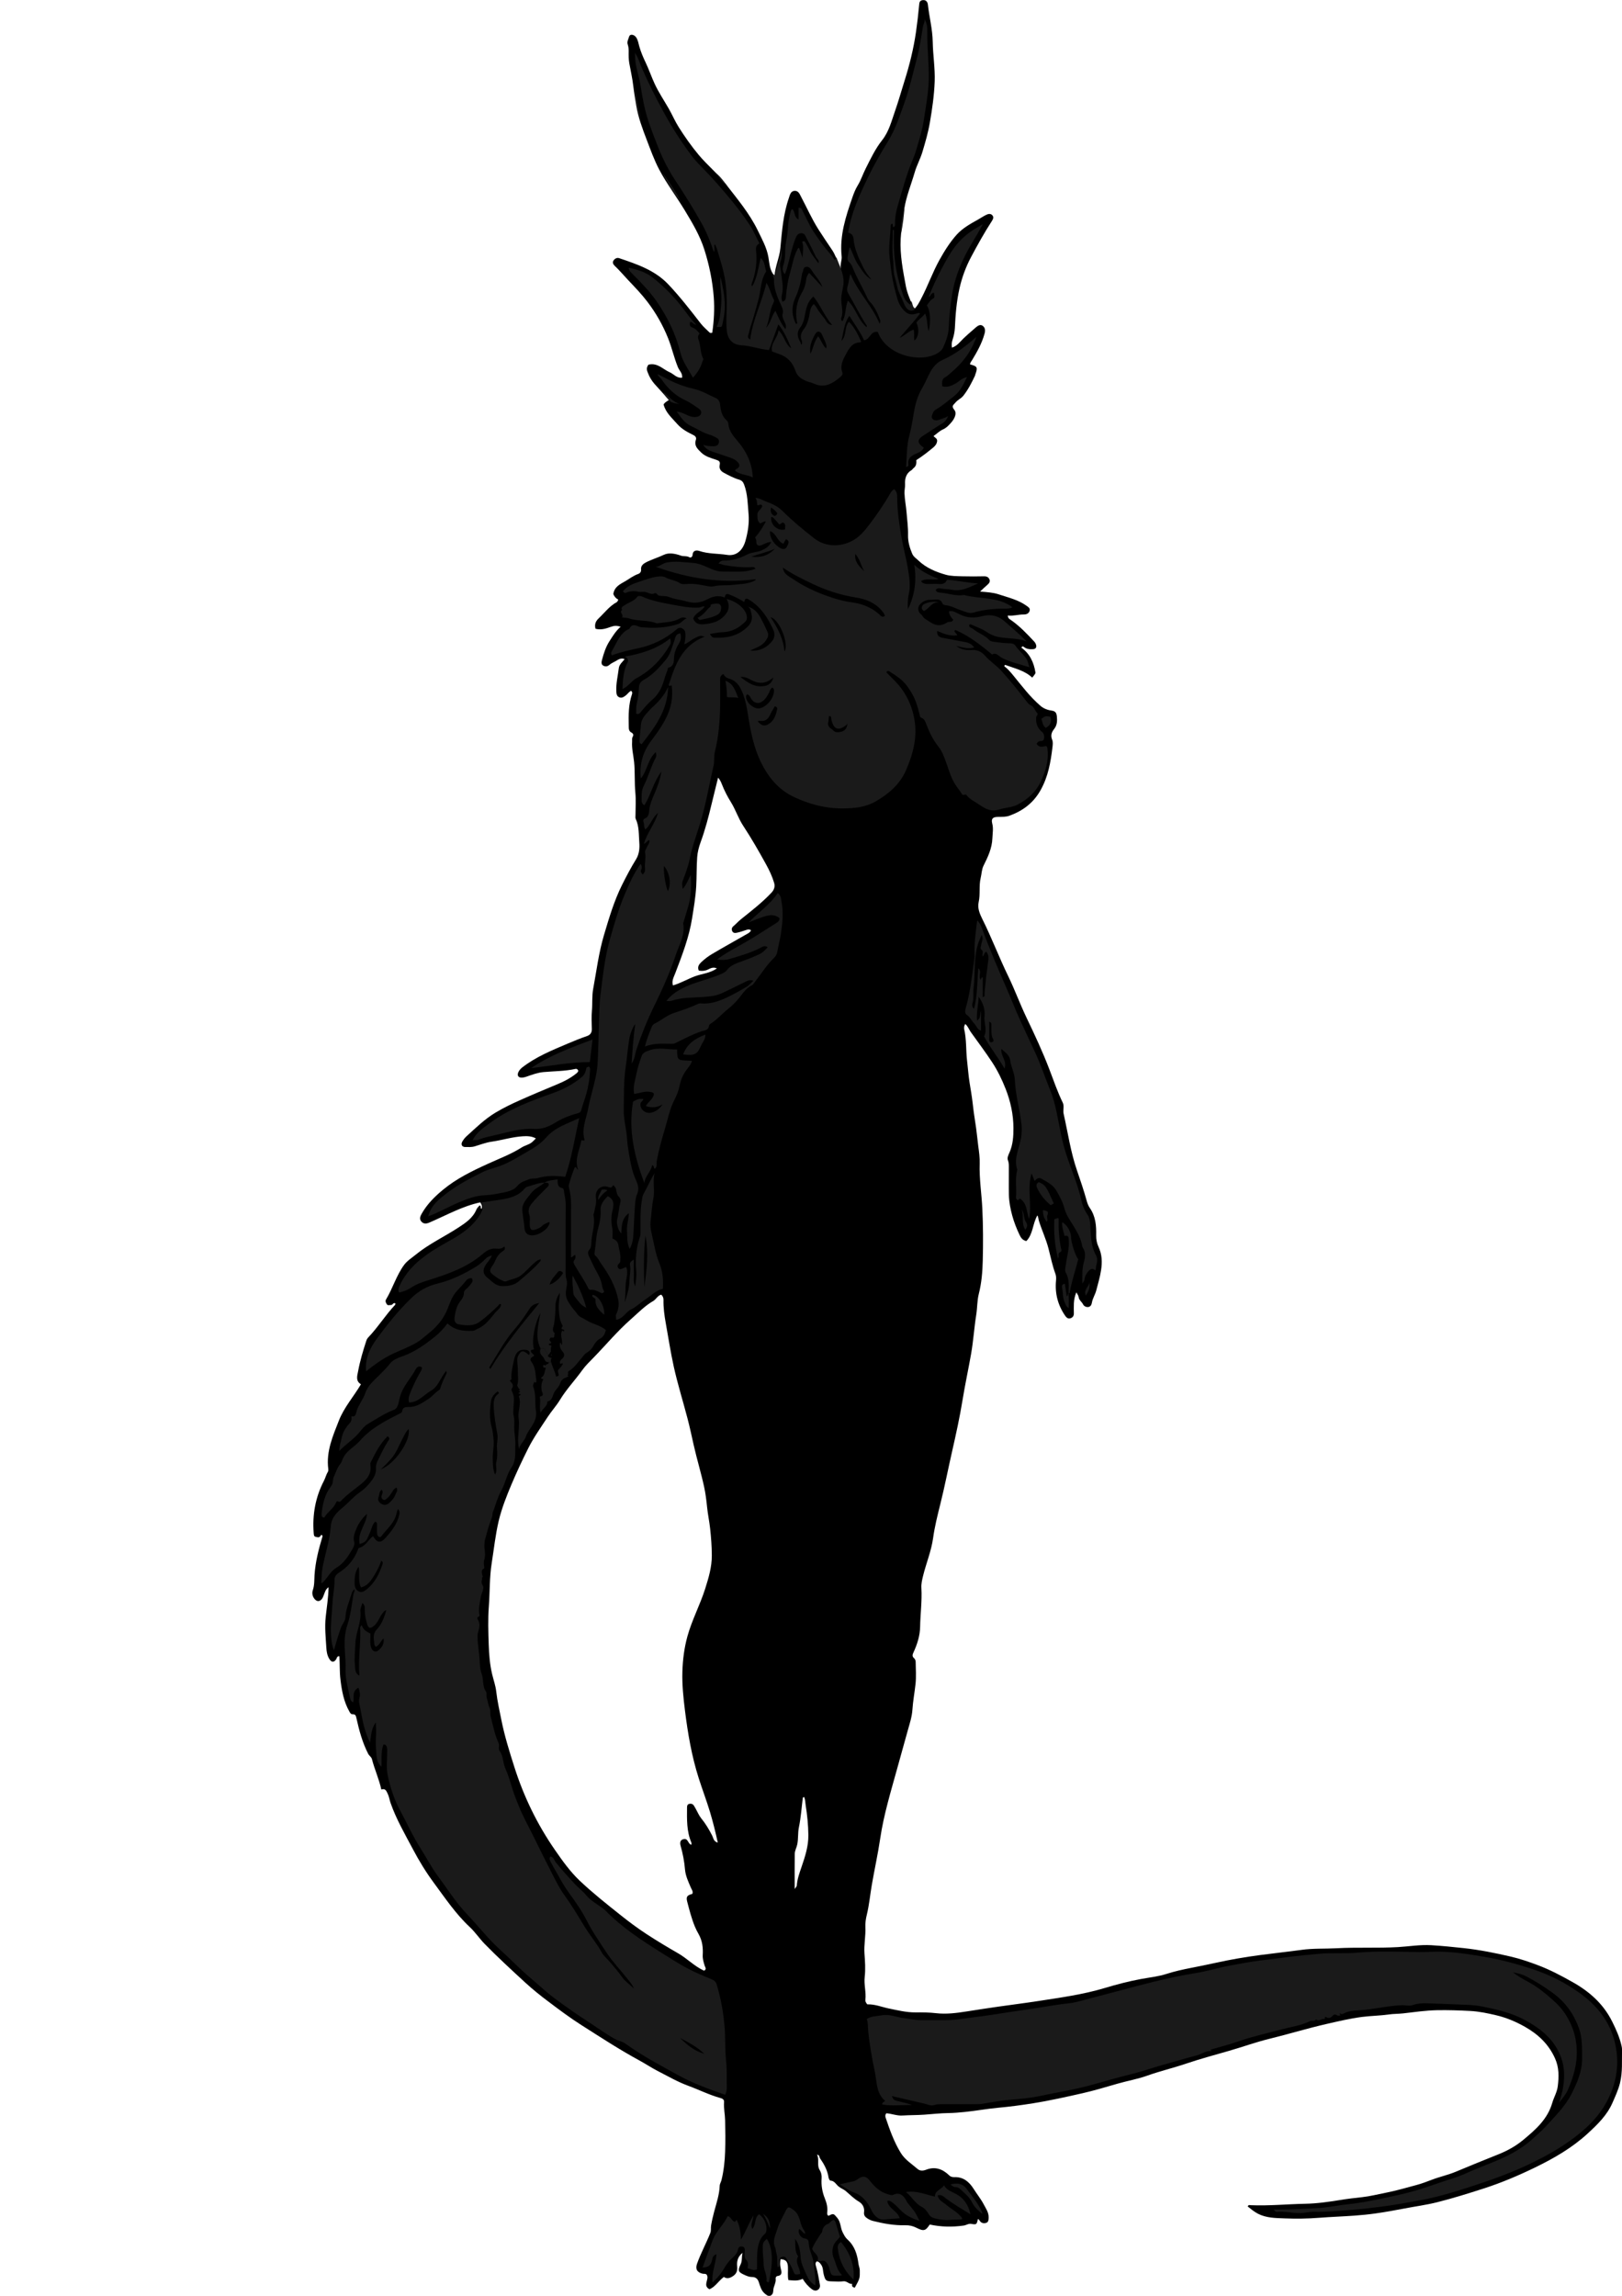 <?xml version="1.0" encoding="utf-8"?>
<!-- Generator: Adobe Illustrator 24.1.2, SVG Export Plug-In . SVG Version: 6.00 Build 0)  -->
<svg version="1.1" id="Layer_1" xmlns="http://www.w3.org/2000/svg" xmlns:xlink="http://www.w3.org/1999/xlink" x="0px" y="0px"
	 viewBox="0 0 520.88 737.3" style="enable-background:new 0 0 520.88 737.3;" xml:space="preserve">
<style type="text/css">
	.st0{fill:#1A1A1A;}
</style>
<g>
	<path d="M213.1,129.91c0.35-0.65,0.94-0.95,1.71-1.44c-1.5-1.68-2.85-3.27-4.28-4.79c-1.19-1.27-2.04-2.69-2.63-4.34
		c-0.34-0.94-0.13-1.57,0.33-2.22c2.89-0.73,4.64,1.47,6.85,2.44c1.3,0.57,2.26,1.95,3.97,1.74c0.19-1.41-0.89-2.27-1.34-3.35
		c-1.25-3.04-1.94-6.26-3.16-9.32c-1.69-4.23-3.91-8.12-6.66-11.73c-1.84-2.42-3.94-4.6-6.03-6.8c-1.52-1.6-2.93-3.3-4.53-4.81
		c-0.5-0.48-0.68-1.07-0.33-1.6c0.4-0.6,1.08-1.03,1.83-0.78c5.74,1.95,11.46,3.83,15.84,8.47c3.73,3.95,7.03,8.22,10.35,12.5
		c0.8,1.03,1.83,1.89,2.76,2.83c0.3,0.31,0.64,0.24,0.95,0.13c0.55-3.81,0.77-7.64,0.48-11.44c-0.4-5.19-1.44-10.27-3.03-15.27
		c-1.45-4.55-3.84-8.54-6.26-12.55c-2.67-4.42-5.82-8.56-8.23-13.13c-1.6-3.04-2.77-6.31-4-9.53c-1.36-3.55-2.7-7.13-3.35-10.91
		c-0.37-2.14-0.73-4.29-0.98-6.45c-0.28-2.46-0.85-4.86-1.28-7.29c-0.11-0.59-0.14-1.17-0.18-1.76c-0.09-1.42,0.17-2.84-0.32-4.25
		c-0.3-0.86,0.23-1.75,0.48-2.57c0.26-0.83,1.54-0.65,2.19,0.26c0.63,0.88,0.78,1.99,1.05,2.96c0.52,1.83,1.26,3.55,2.06,5.22
		c1.05,2.21,1.83,4.53,2.86,6.75c1.31,2.84,3.06,5.41,4.6,8.11c1.1,1.93,1.96,3.99,3.16,5.88c1.96,3.09,4.04,6.05,6.39,8.87
		c2.72,3.26,6.04,5.94,8.64,9.29c3.74,4.83,7.71,9.52,10.39,15.08c1.32,2.74,2.84,5.44,3.36,8.48c0.3,1.74,0.37,3.51,1.29,5.08
		c0.15,0.25,0.32,0.48,0.66,0.98c0.26-3.22,1.6-5.91,1.89-8.94c0.51-5.42,0.92-10.91,2.73-16.13c0.34-0.99,0.56-2.2,1.82-2.29
		c1.29-0.09,1.69,1.13,2.18,2.05c1.81,3.42,3.38,6.97,5.45,10.25c1.44,2.27,2.96,4.49,4.46,6.73c0.89,1.33,1.42,2.82,1.94,4.3
		c0.19,0.54,0.35,1.08,0.8,1.85c-0.24-1.62,0.44-2.89,0.3-4.17c-0.7-6.64,1.33-12.76,3.44-18.87c0.46-1.33,0.96-2.63,1.7-3.84
		c1.05-1.71,1.66-3.64,2.56-5.42c1.59-3.15,3.09-6.36,5.3-9.15c2.21-2.79,3.03-6.19,4.17-9.44c1.1-3.15,2-6.36,3-9.54
		c1.63-5.15,2.92-10.37,3.7-15.73c0.41-2.87,0.75-5.73,1.01-8.61c0.07-0.76,0.08-1.54,1.15-1.66c1.15-0.13,1.58,0.67,1.67,1.47
		c0.44,3.99,1.48,7.87,1.55,11.93c0.07,4.26,0.79,8.51,0.63,12.77c-0.17,4.42-0.8,8.79-1.55,13.15c-0.56,3.26-1.48,6.4-2.42,9.53
		c-0.66,2.18-1.8,4.22-2.43,6.4c-1.16,3.99-2.78,7.86-3.4,11.99c-0.47,3.12-0.95,6.25-1.12,9.39c-0.28,5.18,0.74,10.27,1.68,15.32
		c0.45,2.42,1.62,4.72,2.57,7.38c1.21-1.17,1.76-2.4,2.37-3.55c2.11-4.01,3.6-8.31,5.8-12.28c1.6-2.88,3.36-5.71,5.54-8.15
		c1.88-2.1,4.41-3.5,6.88-4.88c0.92-0.51,1.8-1.13,2.75-1.57c0.58-0.27,1.32-0.39,1.84,0.19c0.54,0.59,0.24,1.25-0.12,1.81
		c-2.43,3.75-4.6,7.65-6.7,11.6c-1.68,3.16-2.92,6.52-3.71,10.01c-0.96,4.2-1.3,8.49-1.5,12.79c-0.06,1.28-0.36,2.57-0.75,3.79
		c-0.27,0.83-0.36,1.59-0.17,2.53c1.02-0.37,1.79-0.98,2.46-1.71c1.58-1.72,3.36-3.21,5.12-4.74c0.64-0.55,1.45-1.14,2.23-0.6
		c0.8,0.55,0.95,1.41,0.65,2.51c-0.84,3.1-2.38,5.84-4.02,8.54c-0.27,0.44-0.65,0.8-0.63,1.37c2.38,0.62,2.53,0.94,1.62,3.39
		c-0.02,0.05,0,0.13-0.02,0.18c-1.08,2.28-2.22,4.53-3.79,6.51c-0.69,0.88-1.83,1.31-2.54,2.21c-0.56,0.71-1.41,1.02-0.34,2.31
		c0.9,1.08,0.1,2.76-0.85,3.9c-0.8,0.94-1.64,1.88-2.84,2.4c-1.08,0.48-1.9,1.37-2.97,2.1c0.4,0.56,1.31,0.78,1.13,1.75
		c-0.17,0.94-0.7,1.5-1.41,2.08c-1.69,1.38-3.39,2.74-5.26,3.9c0.07,0.95,0.02,1.87-0.85,2.54c-0.28,0.22-0.47,0.57-0.77,0.75
		c-1.72,1-2.09,2.8-2,4.42c0.05,1.01-0.21,1.93-0.18,2.91c0.07,2.08,0.5,4.11,0.66,6.16c0.19,2.43,0.54,4.84,0.48,7.3
		c-0.05,2.05,0.5,4.04,1.33,5.97c0.44,1.02,1.27,1.49,1.97,2.17c2.48,2.39,5.61,3.68,8.8,4.59c1.69,0.48,3.64,0.46,5.47,0.51
		c2.28,0.06,4.56,0.05,6.84,0c0.83-0.02,1.44,0.27,1.74,0.98c0.29,0.69-0.07,1.24-0.62,1.71c-0.73,0.62-1.41,1.29-2.39,2.21
		c2.28,0.19,4.2,0.3,5.99,0.9c3.03,1.01,6.21,1.72,8.88,3.64c0.58,0.41,1.27,0.79,1.05,1.6c-0.25,0.9-1,1.23-1.92,1.22
		c-1.7-0.02-3.35,0.55-5.11,0.34c0.04,0.88,0.56,1.13,1.05,1.47c2.84,1.97,5.19,4.48,7.53,6.99c0.21,0.23,0.33,0.48,0.44,0.76
		c0.35,0.86,0.03,1.51-0.85,1.58c-1.08,0.08-2.14-0.01-3.02-0.73c-0.32-0.26-0.5-0.21-0.8,0.23c2.73,1.95,4.03,4.77,4.54,8.02
		c0.04,0.27-0.19,0.57-1.04,1.62c-2.45-2.31-5.7-2.98-8.74-4.11c-0.02-0.01-0.15,0.28-0.24,0.44c1.13,0.83,1.97,1.85,2.84,2.9
		c2.8,3.42,5.46,6.99,8.85,9.88c1.04,0.89,2.37,1.33,3.69,1.51c1.12,0.16,1.41,0.9,1.5,1.68c0.16,1.47,0.15,2.95-0.88,4.22
		c-0.81,1-1.18,2.08-0.61,3.44c0.3,0.72,0.18,1.67,0.08,2.49c-0.57,4.73-1.37,9.32-3.77,13.63c-2.33,4.19-5.74,6.69-10.01,8.26
		c-1.15,0.42-2.5,0.38-3.75,0.39c-1.61,0.02-2.2,0.59-1.8,2.11c0.42,1.59,0.11,3.14,0.05,4.73c-0.12,3.27-1.45,6.02-2.84,8.82
		c-0.6,1.2-0.6,2.62-0.92,3.93c-0.62,2.57-0.07,5.21-0.65,7.79c-0.43,1.92,0.34,3.74,1.19,5.44c2.99,5.99,5.35,12.25,8.27,18.26
		c2.13,4.38,3.79,8.96,5.89,13.35c2.64,5.5,5.23,11.05,7.4,16.75c1.35,3.56,2.59,7.16,4.26,10.59c0.54,1.12,0.01,2.38,0.28,3.58
		c1.38,6.11,2.26,12.33,4.32,18.28c1.09,3.15,2.15,6.31,3.05,9.53c0.23,0.84,0.53,1.71,1.03,2.42c1.87,2.67,2.12,5.7,2.05,8.79
		c-0.03,1.34,0.22,2.58,0.78,3.78c1.11,2.39,1.19,4.81,0.79,7.42c-0.34,2.23-0.99,4.34-1.54,6.49c-0.35,1.36-1.18,2.56-1.41,3.96
		c-0.12,0.74-0.48,1.3-1.18,1.38c-0.65,0.07-1.35-0.24-1.65-0.85c-0.41-0.84-1.33-1.35-1.43-2.4c-0.04-0.43-0.4-0.83-0.73-1.47
		c-0.53,1.26-0.73,2.38-0.79,3.52c-0.05,1.08-0.03,2.16-0.01,3.24c0.02,0.84-0.39,1.37-1.15,1.59c-0.76,0.22-1.25-0.27-1.64-0.83
		c-2.34-3.39-3.32-7.15-2.94-11.23c0.07-0.78,0.07-1.53-0.18-2.2c-0.98-2.65-1.53-5.41-2.23-8.13c-0.79-3.08-2.16-5.94-3.1-8.96
		c-0.16-0.5-0.13-1.12-0.47-1.72c-1.57,2.72-1.36,6.03-3.55,8.26c-1.25-0.29-1.75-1.06-2.24-2.11c-0.93-1.98-1.72-3.99-2.29-6.09
		c-0.59-2.16-1.01-4.36-1.07-6.6c-0.07-2.82,0-5.64-0.02-8.46c-0.01-0.88,0.07-1.75-0.28-2.64c-0.34-0.86,0.14-1.74,0.49-2.55
		c1.11-2.52,1.28-5.15,1.27-7.86c-0.02-4.37-0.92-8.52-2.51-12.57c-1.16-2.95-2.53-5.79-4.27-8.46c-2.19-3.35-4.61-6.53-6.92-9.79
		c-0.59-0.83-0.9-1.85-1.77-2.59c-0.32,0.51-0.47,1.12-0.36,1.6c0.8,3.39,0.54,6.87,0.95,10.3c0.28,2.34,0.43,4.7,0.81,7.04
		c0.34,2.09,0.71,4.18,0.95,6.28c0.24,2.11,0.5,4.22,0.85,6.31c0.43,2.54,0.63,5.11,0.97,7.66c0.25,1.86,0.53,3.77,0.46,5.68
		c-0.16,4.83,0.62,9.62,0.85,14.43c0.27,5.57,0.28,11.13,0.14,16.67c-0.09,3.56-0.37,7.17-1.27,10.7c-0.55,2.16-0.47,4.46-0.82,6.68
		c-0.67,4.19-0.92,8.42-1.66,12.61c-0.86,4.92-1.93,9.8-2.73,14.73c-0.9,5.55-2.11,11.05-3.36,16.55
		c-1.29,5.66-2.39,11.36-3.8,16.99c-0.9,3.59-1.8,7.21-2.3,10.82c-0.59,4.26-2.24,8.14-3.24,12.23c-0.31,1.28-0.61,2.52-0.53,3.83
		c0.25,4.19-0.34,8.35-0.41,12.53c-0.05,2.82-0.92,5.54-2.1,8.12c-0.31,0.68-0.58,1.28,0.15,1.91c0.29,0.24,0.51,0.72,0.52,1.1
		c0.04,2.4,0.21,4.82-0.04,7.19c-0.3,2.75-0.82,5.48-1,8.25c-0.15,2.3-0.88,4.46-1.49,6.66c-1.11,4.06-2.26,8.11-3.38,12.16
		c-2.05,7.45-4.34,14.88-5.47,22.53c-0.74,5.01-1.84,9.94-2.7,14.92c-0.55,3.18-0.83,6.4-1.6,9.56c-0.31,1.26-0.54,2.68-0.47,4.05
		c0.14,2.83-0.5,5.65-0.29,8.44c0.19,2.5,0.36,5.04,0.08,7.47c-0.29,2.53,0.51,4.94,0.21,7.41c-0.07,0.56,0.27,1,0.62,1.44
		c2.4-0.1,4.61,0.85,6.91,1.32c2.83,0.58,5.62,1.28,8.55,1.26c2.2-0.02,4.38-0.01,6.6,0.25c3.3,0.39,6.64-0.05,9.93-0.57
		c3.29-0.52,6.59-1.03,9.89-1.5c4.31-0.62,8.64-1.15,12.95-1.82c7.19-1.12,14.41-2.08,21.41-4.19c3.81-1.15,7.68-2.15,11.59-2.88
		c2.77-0.52,5.63-0.8,8.28-1.66c2.58-0.83,5.23-1.41,7.84-1.92c2.64-0.52,5.3-1.05,7.93-1.63c4.71-1.05,9.45-1.85,14.23-2.49
		c4.44-0.59,8.89-1.06,13.33-1.67c3.7-0.52,7.51-0.32,11.25-0.52c6.58-0.36,13.17,0.01,19.73-0.37c3.55-0.21,7.09-0.82,10.66-0.61
		c3.54,0.21,7.07,0.57,10.59,0.95c5.05,0.55,10,1.56,14.92,2.7c3.01,0.7,5.96,1.71,8.87,2.81c3.85,1.46,7.47,3.38,11.05,5.4
		c5.41,3.04,9.86,6.98,12.7,12.67c1.27,2.54,2.39,5.07,3.01,7.83c0.09,0.42,0.16,0.82,0.15,1.23c-0.09,3.56,0.22,7.11-0.65,10.66
		c-0.56,2.26-1.53,4.32-2.43,6.39c-1.72,3.96-4.81,6.95-7.94,9.83c-4.99,4.59-10.77,7.93-16.85,10.89c-5.4,2.62-10.9,4.96-16.6,6.79
		c-4.9,1.58-9.82,3.12-14.82,4.38c-3.53,0.89-7.15,1.36-10.72,2.05c-3,0.58-6.01,1.12-9.04,1.55c-2.33,0.34-4.66,0.56-7,0.73
		c-3.72,0.27-7.46,0.39-11.16,0.68c-3.77,0.3-7.53,0.34-11.27,0.19c-2.84-0.11-5.8-0.12-8.45-1.5c-1.2-0.63-2.23-1.48-3.27-2.32
		c0.2-0.63,0.71-0.42,1.06-0.41c5.8,0.24,11.59-0.35,17.39-0.46c3.8-0.07,7.63-0.62,11.43-1.24c2.25-0.37,4.56-0.63,6.85-0.88
		c2.56-0.28,5.08-0.93,7.61-1.42c3.34-0.65,6.59-1.62,9.88-2.49c1.7-0.45,3.33-1.09,4.97-1.71c2.51-0.96,5.16-1.51,7.65-2.56
		c4.58-1.93,9.2-3.78,13.81-5.64c2.8-1.13,5.44-2.6,7.74-4.5c3.97-3.29,7.89-6.68,9.4-11.95c0.51-1.79,1.53-3.41,1.77-5.32
		c0.39-3.09,0.45-6.06-0.9-9.03c-2.05-4.52-5.35-7.65-9.6-10.07c-2.95-1.67-6.04-2.97-9.27-3.73c-2.72-0.64-5.49-1.23-8.36-1.38
		c-3.57-0.19-7.13-0.31-10.69-0.24c-3.61,0.08-7.19,0.59-10.77,1.01c-1.53,0.18-3.07,0.13-4.61,0.35c-2.87,0.41-5.79,0.43-8.67,0.8
		c-3.84,0.5-7.62,1.4-11.39,2.26c-6.17,1.41-12.22,3.27-18.36,4.77c-4.39,1.07-8.62,2.62-12.95,3.86c-4.61,1.33-9.26,2.57-13.8,4.11
		c-4.14,1.41-8.4,2.4-12.53,3.88c-3.05,1.09-6.34,1.65-9.49,2.56c-3.71,1.07-7.4,2.19-11.18,3.05c-5.3,1.2-10.59,2.39-15.96,3.25
		c-3.73,0.59-7.46,1.09-11.23,1.43c-3.58,0.33-7.12,1-10.7,1.35c-1.71,0.17-3.44,0.33-5.15,0.35c-2.63,0.03-5.24,0.34-7.84,0.52
		c-2.32,0.16-4.64,0.12-6.96,0.27c-1.8,0.12-3.47-0.6-5.19-0.72c-0.43,0.46-0.38,1.01-0.24,1.41c1.32,3.89,2.67,7.75,4.85,11.3
		c1.38,2.25,3.55,3.56,5.44,5.2c0.73,0.64,1.74,0.6,2.71,0.22c2.87-1.12,5.31-0.23,7.4,1.8c0.55,0.54,1.12,0.59,1.78,0.58
		c2.89-0.08,4.75,1.64,6.12,3.83c1.03,1.65,2.27,3.15,3.17,4.86c0.69,1.33,1.63,2.59,1.61,4.21c-0.01,0.73-0.03,1.55-0.79,1.79
		c-0.79,0.24-1.65,0.1-2.13-0.78c-0.12-0.23-0.3-0.36-0.54-0.44c-0.36,1.7-0.42,1.85-2.06,1.55c-0.97-0.18-1.65,0.41-2.49,0.53
		c-3.67,0.52-7.29,0.45-10.91-0.33c-1.34,2.06-1.94,2.22-4.29,1.03c-1.14-0.58-2.29-0.83-3.58-0.8c-3.53,0.09-6.97-0.53-10.38-1.39
		c-0.65-0.16-1.24-0.46-1.76-0.8c-0.66-0.42-1.23-0.96-1.08-2.01c0.2-1.42-0.46-2.68-1.69-3.4c-1.56-0.92-2.82-2.22-4.16-3.36
		c-0.74-0.63-1.64-0.9-2.38-1.53c-0.77-0.66-1.31-1.8-2.59-1.85c-0.22-0.01-0.53-0.64-0.59-1.02c-0.34-2.33-1.46-4.31-2.77-6.2
		c-0.23-0.33,0.04-0.89-0.92-1.14c0.8,1.7-0.11,3.41,0.83,4.93c0.53,0.85,0.71,1.74,0.64,2.72c-0.16,2.22,0.19,4.34,1.03,6.42
		c0.57,1.42,0.97,2.92,0.77,4.5c-0.05,0.42-0.04,0.85,0.41,1.1c1.64-0.85,1.63-0.73,2.8,0.64c1.18,1.37,0.98,3.15,1.74,4.64
		c0.44,0.86,0.83,1.68,1.55,2.32c2.35,2.09,3.16,4.88,3.54,7.84c0.09,0.71,0.41,1.34,0.42,2.08c0.02,2.52,0.07,2.52-1.58,5.52
		c-0.75-0.05-1.07-0.41-0.84-1.17c-1.06,0.15-1.7-0.98-2.82-0.84c-1.18,0.15-2.4,0.05-3.6,0.03c-2.09-0.03-2.24-0.29-2.77-2.33
		c-0.25-0.96-0.13-2-0.72-2.9c-0.36-0.55-0.71-1.05-1.43-1.22c-0.55,0.38-0.53,0.88-0.34,1.48c0.61,1.96,0.91,4,1.28,6.01
		c0.15,0.79-0.16,1.34-0.63,1.66c-0.52,0.36-1.22,0.32-1.83-0.12c-1.25-0.89-2.22-2.04-3.07-3.4c-1.49,0.76-3,0.53-4.58,0.4
		c-0.3-1.41-0.08-2.84-0.15-4.26c-0.08-1.69-0.71-2.37-2.38-2.45c-0.17,0.99-0.19,1.94,0.07,2.96c0.24,0.96,0.69,2.22-1.06,2.45
		c-0.33,0.04-0.63,0.41-0.57,0.82c0.19,1.36-0.73,2.48-0.76,3.8c-0.01,0.73-0.28,1.49-1.01,1.73c-0.66,0.22-1.22-0.31-1.72-0.72
		c-1.16-0.96-1.5-2.38-1.94-3.71c-0.37-1.11-1.09-1.61-2.16-1.61c-0.8,0-1.48-0.25-2.2-0.57c-2.23-0.98-2.5-1.39-1.45-3.52
		c0.56-1.14,0.25-2.3,0.61-3.66c-1.62,1.22-1.89,2.91-1.73,4.34c0.16,1.44-0.27,2.37-1.25,3.06c-0.89,0.62-1.98,1.1-3.02,0.33
		c-1.72,1.27-2.73,3.17-4.63,3.96c-2.27-1.25-0.02-3.14-0.82-4.56c-0.31-0.56-0.93-0.33-1.39-0.44c-1.8-0.43-2.37-1.51-1.77-3.22
		c1.2-3.37,2.92-6.51,4.24-9.82c0.33-0.84,0.13-1.63,0.26-2.42c0.26-1.52,0.61-3.04,1.01-4.53c0.73-2.72,1.65-5.39,1.76-8.25
		c0.02-0.62,0.43-1.21,0.58-1.84c0.73-2.99,1.06-6.05,1.16-9.11c0.11-3.36,0.08-6.72,0-10.08c-0.04-1.96-0.5-3.9-0.34-5.87
		c0.07-0.89-0.65-1.14-1.23-1.3c-3.57-0.99-6.88-2.67-10.35-3.94c-3.38-1.25-6.49-3.06-9.69-4.7c-2.03-1.04-3.94-2.33-5.95-3.42
		c-6.41-3.48-12.5-7.47-18.65-11.38c-3.68-2.34-7.16-4.96-10.62-7.57c-2.49-1.87-4.95-3.84-7.27-5.97
		c-4.46-4.1-8.92-8.2-13.15-12.53c-1.68-1.72-3.02-3.77-4.77-5.4c-4.52-4.22-7.92-9.32-11.56-14.24c-2.52-3.41-4.73-7.05-6.69-10.76
		c-2.57-4.86-5.37-9.66-7.19-14.9c-0.32-0.94-0.44-1.94-0.88-2.85c-0.43-0.88-0.72-1.87-2.06-1.4c-0.77-3.45-2.18-6.5-3.01-9.73
		c-0.18-0.72-0.87-1.07-1.21-1.73c-1.87-3.63-2.9-7.52-3.78-11.45c-0.17-0.74-0.28-1.28-1.15-1.25c-0.66,0.02-0.86-0.43-1.14-0.93
		c-1.78-3.14-2.39-6.57-2.83-10.11c-0.32-2.53-0.18-5.07-0.36-7.61c-0.84-0.02-0.78,0.62-1.01,0.97c-0.76,1.12-1.53,1.04-2.24-0.13
		c-0.67-1.11-0.87-2.39-0.93-3.55c-0.19-3.26-0.57-6.49-0.21-9.82c0.33-3.13,0.86-6.28,0.92-9.62c-0.97,0.65-1.16,1.6-1.5,2.43
		c-0.2,0.5-0.35,1-0.7,1.41c-0.71,0.82-1.56,0.8-2.27-0.04c-0.72-0.85-0.91-1.93-0.58-2.86c0.56-1.62,0.44-3.32,0.55-4.92
		c0.29-4.28,1.35-8.34,2.57-12.39c0.02-0.08-0.07-0.2-0.12-0.31c-0.28-0.22-0.42-0.03-0.54,0.19c-0.41,0.71-1.07,0.41-1.59,0.29
		c-0.54-0.12-0.55-0.67-0.59-1.18c-0.46-5.92,0.55-11.55,3.3-16.83c0.49-0.95,0.71-1.99,1.27-2.9c0.14-0.23,0.15-0.59,0.11-0.87
		c-0.72-5.61,1.45-10.56,3.42-15.57c1.68-4.26,4.73-7.67,7.07-11.63c-1.8-1.09-1.18-2.73-0.9-4.24c0.62-3.34,1.6-6.59,2.65-9.82
		c0.12-0.36,0.28-0.64,0.52-0.9c3.16-3.29,5.56-7.21,8.69-10.53c0.1-0.1,0.08-0.31,0.12-0.47c-0.73-0.44-0.88,0.54-1.39,0.5
		c-0.49-0.04-1.09,0.32-1.44-0.33c-0.25-0.47-0.52-0.89-0.17-1.48c2.14-3.57,3.3-7.67,5.77-11.05c0.96-1.31,2.43-2.24,3.72-3.29
		c4.21-3.44,9.15-5.74,13.67-8.68c2.32-1.51,4.7-3.07,5.85-5.84c0.21-0.51,0.68-0.9,1.01-1.32c0.63,0.23,0.19,0.82,0.53,1.1
		c0.04,0,0.11,0.02,0.11,0.01c0.31-0.82,0-1.5-0.43-2.08c-5.82,1.25-10.95,4.18-16.32,6.48c-0.9,0.39-1.86,0.55-2.61-0.34
		c-0.7-0.84-0.32-1.7,0.12-2.48c1.71-3.04,4.11-5.44,6.79-7.66c4.35-3.62,9.33-6.04,14.42-8.36c3.68-1.68,7.48-3.1,10.92-5.28
		c0.97-0.62,2.17-0.84,3.13-1.55c0.49-0.36,0.87-0.8,1.42-1.35c-1.41-0.77-2.89-0.76-4.21-0.68c-3.4,0.2-6.67,1.26-10.05,1.74
		c-1.83,0.26-3.61,0.97-5.41,1.5c-1.03,0.3-2.01,0.21-3.01,0.21c-1.05,0-1.48-0.8-0.96-1.72c0.35-0.61,0.78-1.2,1.3-1.67
		c3-2.73,5.89-5.58,9.42-7.69c2.53-1.51,5.17-2.79,7.85-3.98c4.02-1.79,8.08-3.49,12.14-5.18c2.02-0.84,3.93-1.83,5.65-3.18
		c0.37-0.29,0.79-0.55,0.9-1.07c-0.18-0.41-0.42-0.71-0.94-0.59c-3.37,0.73-6.81,0.71-10.22,1.01c-1.88,0.17-3.65,0.83-5.42,1.45
		c-1.36,0.48-2.44,0.46-2.76-0.22c-0.34-0.72,0.31-1.91,1.3-2.69c4.41-3.44,9.52-5.51,14.6-7.67c2.06-0.88,4.11-1.71,6.22-2.43
		c1.04-0.36,1.61-1.09,1.57-2.29c-0.06-1.92-0.15-3.85,0.02-5.76c0.21-2.38-0.02-4.82,0.41-7.12c1.07-5.76,1.78-11.6,3.46-17.25
		c1.64-5.51,3.26-11.02,5.83-16.17c1.39-2.78,2.84-5.54,4.47-8.17c1.07-1.74,1.18-3.67,1.05-5.42c-0.2-2.52-0.01-5.16-1.15-7.57
		c-0.16-0.35-0.06-0.83-0.07-1.25c0-2.4,0.18-4.82-0.05-7.2c-0.31-3.28-0.07-6.58-0.4-9.83c-0.22-2.17-0.79-4.3-0.64-6.51
		c0.04-0.53-0.12-1.08,0.19-1.58c0.35-0.58,0.16-1.07-0.39-1.35c-0.93-0.48-0.86-1.31-0.88-2.14c-0.08-3.45-0.1-6.88,1.05-10.21
		c0.1-0.29,0.16-0.71-0.3-1.05c-0.69,0.3-1.1,1-1.69,1.46c-0.62,0.48-1.3,0.95-2.11,0.6c-0.83-0.35-0.9-1.12-0.94-1.95
		c-0.12-2.52,0.5-4.94,0.8-7.4c0.14-1.18,1.09-1.9,1.88-2.9c-1.2-0.5-2.07,0.16-2.82,0.6c-0.71,0.41-1.5,0.72-2.11,1.27
		c-0.63,0.56-1.34,0.57-1.98,0.2c-0.7-0.4-0.52-1.24-0.37-1.81c0.56-2.09,1.21-4.17,2.4-6.02c1.02-1.58,1.96-3.21,3.6-4.65
		c-1.2-0.38-2.04-0.35-2.97-0.02c-1.61,0.56-3.24,1.18-5.11,0.68c-0.36-1.27-0.03-2.35,0.96-3.29c1.92-1.82,3.51-3.99,5.9-5.29
		c0.22-0.12,0.29-0.49,0.46-0.79c-0.88-0.43-1.38-1.18-1.6-1.79c0.39-2.47,2.3-3.19,3.88-4.14c1.35-0.81,2.61-1.77,4.13-2.31
		c0.54-0.19,0.98-0.7,0.9-1.41c-0.13-1.22,0.71-1.85,1.58-2.31c1.85-0.96,3.87-1.53,5.77-2.44c1.59-0.76,3.66-0.36,5.41,0.27
		c0.92,0.33,1.89,0.02,2.77,0.54c0.44,0.26,0.97-0.17,1-0.72c0.08-1.54,1.26-1.61,2.17-1.31c2.9,0.98,5.94,0.8,8.9,1.26
		c2.99,0.47,5.05-1.41,5.93-4.53c0.79-2.83,1.24-5.7,0.99-8.59c-0.28-3.15-0.27-6.37-1.41-9.41c-0.3-0.79-0.66-1.35-1.63-1.63
		c-1.73-0.5-3.35-1.37-4.95-2.24c-1.07-0.58-1.49-1.42-1.28-2.46c0.23-1.11-0.21-1.38-1.15-1.69c-1.71-0.57-3.49-1.02-4.86-2.38
		c-1.15-1.14-2.25-2.16-1.64-4c0.22-0.67-0.05-1.18-0.8-1.55c-1.84-0.91-3.66-1.86-5.08-3.44
		C215.87,134.29,213.83,132.64,213.1,129.91z M230.51,591.76c-0.76-3.44-1.55-6.69-2.51-9.86c-1.1-3.63-2.45-7.18-3.61-10.81
		c-2.26-7.07-3.49-14.33-4.41-21.64c-0.52-4.17-0.97-8.37-0.84-12.63c0.12-3.86,0.59-7.57,1.62-11.33
		c1.46-5.28,4.06-10.09,5.7-15.28c1.11-3.52,2.14-6.94,2.13-10.67c-0.01-2.93-0.23-5.83-0.55-8.72c-0.25-2.28-0.74-4.52-0.97-6.82
		c-0.22-2.16-0.48-4.32-0.94-6.45c-0.98-4.53-2.34-8.95-3.36-13.47c-0.64-2.86-1.25-5.74-1.99-8.56
		c-1.45-5.55-3.17-11.03-4.41-16.63c-1.02-4.64-1.74-9.35-2.58-14.03c-0.44-2.45-0.77-4.91-0.72-7.41c0.01-0.68-0.23-1.23-0.74-1.68
		c-1.2,0.34-1.62,1.51-2.53,2.03c-2.75,1.58-4.92,3.88-7.26,5.93c-4.27,3.75-7.91,8.15-11.88,12.22c-1.26,1.3-2.61,2.58-3.65,4.04
		c-2.32,3.25-5.1,6.14-7.18,9.57c-1.15,1.9-2.69,3.57-3.91,5.44c-2.19,3.34-4.53,6.62-6.31,10.17c-1.91,3.81-3.73,7.69-5.39,11.63
		c-1.59,3.78-3.1,7.6-4.06,11.6c-1.06,4.47-1.53,9.04-2.25,13.56c-0.74,4.67-0.57,9.35-0.93,14.02c-0.31,4.06-0.17,8.16-0.03,12.23
		c0.11,3.17,0.36,6.35,1.09,9.44c0.44,1.85,1.11,3.69,1.32,5.57c0.35,3.11,1.06,6.15,1.66,9.2c1.02,5.1,2.58,10.08,4.16,15.05
		c3.03,9.54,7.35,18.42,13.03,26.63c2.41,3.49,4.9,6.99,8,9.92c4.15,3.93,8.63,7.47,13.1,11.03c2.67,2.13,5.41,4.17,8.26,6.04
		c3.33,2.18,6.75,4.22,10.2,6.21c2.92,1.68,5.27,4.2,8.32,5.58c0.95-0.44,0.35-1.13,0.22-1.55c-0.35-1.13-0.7-2.24-0.64-3.44
		c0.13-2.34-0.09-4.56-1.29-6.7c-0.44-0.78-0.89-1.63-1.24-2.49c-1.07-2.61-1.76-5.33-2.47-8.05c-0.39-1.51,0-2.01,1.66-2.43
		c0.33-0.77-0.18-1.35-0.46-1.99c-0.81-1.89-1.72-3.81-1.89-5.83c-0.22-2.61-0.7-5.12-1.41-7.61c-0.27-0.94-0.16-1.78,0.7-2.08
		c1.79-0.64,1.55,1.48,2.76,1.74c0-0.26,0.07-0.53-0.01-0.72c-1.54-3.6-1.42-7.4-1.39-11.19c0-0.58,0.08-1.09,0.75-1.24
		c0.58-0.13,1.08,0.03,1.42,0.53c0.27,0.39,0.48,0.81,0.71,1.22c0.55,0.97,0.97,2.04,1.67,2.89c1.42,1.74,2.55,3.63,3.56,5.63
		C229.1,590.27,229.11,591.39,230.51,591.76z M216.11,316.47c2.46-0.73,4.64-2.02,6.99-2.91c2.28-0.86,4.86-0.98,7.13-2.56
		c-1.31-0.57-2.13,0.02-2.96,0.4c-0.97,0.44-1.92,0.48-2.86,0.31c-0.55-1.16,0.08-2.02,0.71-2.63c1.05-1.01,2.24-1.93,3.49-2.67
		c3.53-2.1,7.14-4.08,10.7-6.14c0.67-0.39,1.49-0.68,1.87-1.5c-0.49-0.38-0.92-0.32-1.39-0.16c-1,0.33-2,0.68-3.03,0.91
		c-0.55,0.12-1.25,0.24-1.6-0.45c-0.3-0.59-0.18-1.17,0.34-1.61c0.86-0.72,1.6-1.57,2.49-2.28c3.38-2.71,6.82-5.36,9.79-8.54
		c0.85-0.91,1.16-1.95,0.82-3.11c-0.62-2.08-1.54-4.04-2.59-5.94c-2.32-4.22-4.72-8.4-7.37-12.43c-1.55-2.36-2.39-5.08-3.87-7.47
		c-1.15-1.85-2.15-3.77-2.94-5.81c-0.26-0.66-0.53-1.33-1.23-2.15c-0.74,3-1.42,5.71-2.07,8.43c-0.99,4.16-2.07,8.3-3.54,12.32
		c-0.57,1.57-0.98,3.17-1.1,4.78c-0.23,3.15-0.13,6.31-0.32,9.47c-0.2,3.44-0.79,6.83-1.32,10.19c-0.95,6.07-3.2,11.85-5.39,17.6
		C216.43,313.72,215.62,314.94,216.11,316.47z M255.2,606.66c0.34-0.55,0.66-0.82,0.68-1.12c0.14-2.07,0.85-4.01,1.51-5.94
		c1.14-3.35,2.24-6.63,2.2-10.28c-0.04-3.22-0.35-6.39-0.86-9.55c-0.14-0.85-0.09-1.82-0.52-2.7c-0.23,0.17-0.39,0.22-0.4,0.29
		c-0.4,3.15-0.61,6.35-1.25,9.45c-0.38,1.82-0.16,3.64-0.52,5.46c-0.21,1.06-0.8,2.02-0.82,3.08
		C255.16,599.01,255.2,602.66,255.2,606.66z"/>
</g>
<g>
	<path class="st0" d="M173.62,433.12c-1.87-3.65-0.79-7.37-0.07-11.44c-1.92,3.44-2.87,9.01-2.1,11.51
		c-0.19,0.41-0.67,0.18-0.94,0.43c-0.16,0.52,0.23,0.84,0.53,1.12c0.62,0.59,0.67,0.61-0.05,1.02c-0.78,0.44-0.76,1.03-0.33,1.6
		c1.35,1.79,1.28,3.92,1.56,5.97c0.06,0.48,0.01,0.94-0.65,0.47c-0.13,0.51-0.52,1.12-0.36,1.5c1.03,2.53,0.48,5.22,0.89,7.78
		c0.39,2.47-0.77,4.14-1.99,5.96c-0.46,0.69-0.97,1.51-1.18,2.19c-0.48,1.56-1.97,2.49-2.23,4.15c-0.3-1.35-0.39-2.66-0.29-4.03
		c0.13-1.96,0.41-4,0.14-5.89c-0.34-2.36,0.95-4.61,0.09-6.91c-0.16-0.43,0.96-0.45,0.39-0.84c-0.3-0.2-0.94-0.14-0.26-0.49
		c0.85-0.44-0.65-0.49-0.03-0.77c0.63-0.29-0.04-0.3-0.11-0.46c-0.18-0.43-0.64-0.79-0.49-1.29c0.46-1.5,0.1-3,0.16-4.48
		c0.05-1.02-0.16-1.97-0.17-2.95c-0.01-0.58-0.08-1.14,0.22-1.74c0.91-1.84,1.62-2.02,3.13-0.67c0.13,0.11,0.3,0.18,0.46,0.28
		c0.46-1.18-0.3-1.54-1.17-1.64c-1.9-0.22-3.16,0.62-3.7,3.2c-0.42,2.04-0.97,4.09-0.82,6.22c0.01,0.13-0.33,0.28-0.57,0.47
		c0.63,0.73,1.51,1.41,0.68,2.55c-0.26,0.36,0.02,0.85,0.17,1.17c0.86,1.76,0.38,3.58,0.33,5.37c-0.02,0.75-0.09,1.61,0.09,2.23
		c0.34,1.21,0.16,2.42,0.17,3.57c0,1.94,0.45,3.85,0.36,5.76c-0.12,2.48,0.37,4.94-1.29,7.35c-1.48,2.15-1.9,5-3.2,7.31
		c-1.14,2.02-1.7,4.17-2.46,6.29c-0.14,0.39-0.36,0.72-0.36,1.17c0,0.77-0.3,1.45-0.58,2.18c-0.74,1.95-1.26,4.02-1.81,6.04
		c-0.32,1.15-0.28,2.6-0.08,3.88c0.15,0.92,0.05,1.87-0.18,2.62c-0.25,0.85-0.11,1.59-0.03,2.34c0.06,0.52,0.08,0.4-0.37,0.68
		c-0.61,0.37-0.4,1.64-0.15,2.23c0.22,0.52-0.22,0.38-0.19,0.51c0.17,0.75-0.46,1.44,0.11,2.29c0.83,1.23-0.24,2.53-0.45,3.75
		c-0.34,2.02-0.9,3.99-0.46,6.03c0.15,0.68-1.13,0.48-0.59,1.31c0.9,1.39,0.57,2.74,0.11,4.29c-0.28,0.93-0.12,2.25-0.03,3.35
		c0.12,1.3,0.29,2.63,0.44,3.94c0.23,1.97,0.06,4.09,0.75,5.89c0.73,1.91,0.16,4.07,1.45,5.85c0.24,0.33-0.02,1.4,0.25,2.11
		c0.37,0.99,0.36,2.06,0.89,3.07c0.37,0.71,0.07,1.8,0.32,2.75c0.76,2.89,1.3,5.83,2.57,8.57c0.36,0.78-0.28,1.7,0.33,2.52
		c1.18,1.58,0.98,3.63,1.75,5.4c0.95,2.18,1.66,4.5,2.35,6.78c0.57,1.87,1.31,3.64,2.02,5.44c1.21,3.08,2.83,5.95,4.29,8.91
		c2.13,4.31,4.26,8.63,6.46,12.91c1.18,2.29,2.32,4.63,3.82,6.7c2.4,3.32,4.5,6.83,6.62,10.32c1.7,2.81,3.87,5.28,5.45,8.18
		c0.7,1.27,1.94,2.23,2.88,3.38c1.2,1.45,2.46,2.83,3.54,4.41c0.97,1.42,2.5,2.47,3.9,3.81c-0.56-1.42-1.52-2.41-2.35-3.46
		c-2.1-2.63-4.46-5.08-6.3-7.88c-2.22-3.38-4.55-6.7-6.41-10.35c-1.58-3.11-3.62-6.08-5.73-8.95c-1.53-2.07-2.79-4.36-4.03-6.62
		c-0.57-1.03-1.19-2.03-1.72-3.07c-0.31-0.61-0.78-1.24-0.29-2.04c1.07,0.11,1.25,1.21,1.75,1.83c1.95,2.46,4.05,4.76,6.19,7.05
		c1.15,1.23,2.51,2.24,3.61,3.57c1.35,1.64,3.35,2.76,5.11,4.04c0.34,0.24,0.68,0.48,0.96,0.77c5.36,5.51,11.72,9.66,18.18,13.71
		c2.64,1.65,5.26,3.34,8,4.82c2.53,1.36,5.19,2.48,7.86,3.56c0.91,0.37,1.5,0.81,1.77,1.72c1.37,4.6,2.21,9.29,2.57,14.09
		c0.25,3.28,0.06,6.58,0.4,9.83c0.24,2.27,0.29,4.52,0.24,6.78c-0.04,1.58,0.29,3.24-0.48,4.75c-5.08-1.78-10.17-3.6-14.88-6.19
		c-5.81-3.2-11.7-6.29-17.09-10.2c-1.08-0.79-2.37-0.94-3.5-1.57c-3.13-1.76-6.01-3.89-9.02-5.83c-3.51-2.26-6.91-4.68-10.26-7.16
		c-2.7-2.01-5.15-4.36-7.73-6.53c-3.42-2.88-6.5-6.13-9.81-9.13c-3.85-3.49-7.03-7.63-10.61-11.38c-3.58-3.75-6.35-8.19-9.43-12.35
		c-2.03-2.74-3.58-5.79-5.41-8.65c-2.53-3.95-4.44-8.24-6.67-12.36c-1.93-3.57-3.18-7.47-4-11.41c-0.49-2.36-0.12-4.9-0.14-7.36
		c-0.01-0.71,0.09-1.42-0.36-2.07c-0.21-0.3-0.44-0.35-0.84-0.3c-0.87,2.3-0.52,4.74-0.62,7.15c-1.67-1.49-1.59-3.53-1.75-5.45
		c-0.14-1.67-0.1-3.36,0-5.04c0.06-1.11-0.03-2.2-0.08-3.75c-1.57,2.11-1.46,4.28-1.87,6.47c-1.42-2.91-2.18-5.9-2.73-8.94
		c-0.19-1.04-0.36-2.09-0.6-3.11c-0.19-0.78-0.28-1.57-0.06-2.3c0.33-1.1,0.08-2.07-0.31-3.27c-2.21,1.08-1.31,3.1-1.69,4.69
		c-0.94-0.41-1.02-1.37-1.16-2.07c-0.58-2.88-1.43-5.71-1.3-8.74c0.1-2.4-0.23-4.82-0.3-7.23c-0.06-2.37,0.15-4.63,0.93-6.97
		c1.03-3.09,1.36-6.42,1.89-9.66c0.09-0.52,0.56-0.95,0.29-1.66c-0.56,0.46-0.78,1.08-0.95,1.67c-0.69,2.42-1.8,4.71-1.88,7.31
		c-0.04,1.2-1.03,2.18-1.45,3.35c-0.84,2.31-1.53,4.66-2.26,7.3c-0.64-1.62-0.81-3.05-0.91-4.49c-0.25-3.53,0.26-7.03,0.43-10.55
		c0.12-2.53,0.7-5.04,0.67-7.6c-0.01-0.97,0.51-1.73,1.29-2.22c2.95-1.84,5.07-4.34,6.28-7.61c0.06-0.16,0.15-0.41,0.27-0.43
		c2.14-0.49,2.95-2.6,4.54-3.77c1.24,2.14,2.41,2.35,4.05,0.5c1.87-2.1,3.62-4.33,4.31-7.17c0.17-0.71,0.29-1.39-0.37-2.03
		c-0.38,0.81-0.46,1.62-0.73,2.36c-0.92,2.57-3.07,4.29-4.64,6.42c-0.39,0.53-1.25,0.04-1.32-0.8c-0.07-0.89-0.02-1.8-0.03-2.7
		c0-0.47,0.1-0.99-0.58-1.24c-0.61,0.59-0.95,1.38-1.21,2.22c-0.35,1.12-0.86,2.18-1.36,3.24c-0.5,1.06-1.35,1.38-2.43,1.73
		c-0.8-3.7,2.15-6.31,2.35-9.63c-0.98,0.64-2.69,2.98-3.25,4.34c-0.62,1.53-1.34,2.97-0.83,4.77c0.15,0.51-0.17,1.46-0.58,2.14
		c-1.36,2.3-2.8,4.59-5.12,5.97c-1.77,1.05-2.64,2.77-3.89,4.21c-0.24,0.27-0.41,0.55-1,0.78c0.12-1.75,0.09-3.37,0.38-4.92
		c0.84-4.44,2.32-8.78,2.66-13.28c0.24-3.13,2.14-4.68,4.19-6.41c1.72-1.46,3.18-3.24,5.05-4.53c1.69-1.17,3.07-2.61,4.22-4.29
		c0.72-1.04,1.13-2.2,1.05-3.48c-0.06-0.92,0.19-1.72,0.61-2.54c1.03-2.04,1.96-4.13,3.2-6.06c0.29-0.46,0.97-1.09-0.08-1.67
		c-2.42,2.37-3.93,5.37-5.42,8.38c-0.12,0.25-0.13,0.6-0.09,0.88c0.47,3-1.39,4.82-3.43,6.42c-1.91,1.5-3.86,2.92-5.6,4.62
		c-0.38,0.37-0.67,1.03-1.43,0.58c-0.22-0.13-0.47,0.18-0.55,0.37c-0.82,1.98-2.8,3.04-3.77,4.84c-0.95-0.03-0.94-0.65-0.88-1.26
		c0.32-3.19,1.05-6.29,3.06-8.84c0.77-0.98,0.39-2.04,0.87-3.01c0.65-1.32,0.99-2.77,1.97-3.96c0.44-0.53,0.67-1.25,0.95-1.9
		c1.11-2.56,3.71-3.69,5.43-5.67c3.41-3.92,7.91-6.29,12.46-8.57c0.43-0.22,1.04-0.42,1.1-0.83c0.26-1.79,1.55-1.4,2.71-1.48
		c2.21-0.15,3.93-1.4,5.72-2.55c1.27-0.81,2.13-2.07,3.41-2.84c0.3-0.18,0.39-0.48,0.46-0.71c0.49-1.64,1.25-3.16,1.98-4.7
		c0.06-0.14-0.03-0.34-0.07-0.79c-1.9,2.1-2.49,4.99-4.93,6.37c-2.3,1.3-4,3.73-7.05,3.79c-0.22-0.88-0.17-1.62,0.15-2.46
		c0.93-2.47,2.06-4.84,3.36-7.13c0.29-0.51,0.7-0.96,0.63-1.7c-0.92-0.59-1.62-0.11-2.02,0.65c-1.46,2.74-3.69,5.01-4.77,7.99
		c-0.44,1.22-0.54,2.5-1.01,3.72c-0.28,0.73-0.68,1.09-1.27,1.32c-2.98,1.15-5.61,2.92-8.34,4.53c-1.12,0.66-1.92,1.76-2.72,2.72
		c-1.84,2.21-4.28,3.71-6.38,5.9c-0.03-1.63,0.49-2.97,0.77-4.34c0.39-1.87,1.47-3.39,2.68-4.75c0.59-0.66,0.42-1.23,0.42-2.02
		c1.5,0.35,1.5-1.16,1.69-1.76c0.66-2.08,2.12-3.7,2.8-5.77c0.76-2.35,2.74-3.96,4.47-5.69c1.18-1.18,2.36-2.34,3.39-3.67
		c1.07-1.4,2.85-1.95,4.41-2.52c3.77-1.39,6.92-3.66,10.01-6.13c1.53-1.23,2.83-2.64,4.08-4.28c2.4,2.26,5.17,2.51,8.07,2.38
		c0.66-0.03,1.06-0.44,1.58-0.65c2.61-1.07,4.1-3.35,5.81-5.34c0.64-0.74,1.68-1.34,1.74-2.55c-0.55-0.26-0.72,0.27-0.98,0.52
		c-1.85,1.8-3.76,3.54-5.84,5.08c-2.05,1.52-4.43,1.25-6.74,0.86c-1.08-0.18-1.54-1.04-1.37-2.16c0.28-1.84,0.56-3.66,1.78-5.2
		c0.65-0.83,1.23-1.66,1.24-2.92c0-0.7,1.21-1.33,1.73-2.1c0.48-0.7,1.51-1.31,0.77-2.45c-0.78-0.06-1.44,0.27-1.87,0.84
		c-1.19,1.6-2.77,2.85-3.87,4.53c-1.09,1.69-1.6,3.63-2.44,5.43c-1.36,2.93-3.45,5.16-5.89,7.11c-1.19,0.95-2.3,1.99-3.64,2.78
		c-2.44,1.44-5.08,2.37-7.62,3.57c-3.1,1.47-5.85,3.47-8.61,5.65c-0.39-4.08,1.24-7.46,3.44-10.46c3.4-4.63,6.99-9.13,11.17-13.13
		c2.39-2.3,5.08-3.8,8.26-4.57c4.56-1.1,8.72-3.15,12.67-5.6c1.01-0.63,1.97-1.51,2.85-2.4c0.51-0.52,1.08-0.8,2.03-1.03
		c-0.51,1.1-1.09,1.8-1.66,2.52c-1.25,1.58-1.48,3.27,0.11,4.52c1.48,1.17,2.68,2.76,4.93,2.79c1.95,0.03,3.84-0.36,5.2-1.52
		c2.35-2,4.76-3.99,6.82-6.33c0.16-0.18,0.32-0.35,0.24-0.76c-1,0.17-1.68,0.83-2.39,1.47c-1.36,1.24-2.54,2.66-4.05,3.77
		c-1.4,1.02-3.07,1.14-4.56,1.8c-0.61,0.27-1.24-0.28-1.84-0.48c-0.54-0.18-1.02-0.57-1.5-0.91c-2.12-1.5-2.45-1.83-0.86-4.01
		c0.21-0.28,0.35-0.61,0.5-0.94c0.57-1.3,1.25-2.53,2.51-3.29c0.6-0.36,0.94-0.7,0.52-1.54c-0.78,0.8-1.7,0.78-2.71,0.69
		c-1.59-0.15-2.98,0.64-4.1,1.62c-5.04,4.41-11.2,6.51-17.39,8.47c-1.92,0.61-3.8,1.18-5.46,2.29c-1.29,0.86-2.64,1.44-4.13,1.72
		c-0.41-0.85-0.09-1.55,0.23-2.26c1.8-4.01,4.74-7.01,8.23-9.58c2.84-2.1,5.93-3.74,8.99-5.5c3.24-1.86,6.32-4.15,8.39-7.41
		c0.78-1.23,1.48-2.6,0.61-4.17c2.12-0.31,4.15-0.59,6.18-0.91c2.92-0.46,5.74-1.15,7.74-3.61c0.21-0.26,0.57-0.46,0.89-0.55
		c1.81-0.49,3.55-1.27,5.46-1.32c-1.39,1.27-3.27,1.94-4.39,3.5c-1.21,1.69-2.95,3.1-2.75,5.55c0.15,1.86,0.57,3.68,0.69,5.55
		c0.06,0.95,0.44,2,1.76,2.3c2.11,0.48,5.77-1.57,6.35-3.94c0.01-0.05-0.15-0.15-0.28-0.28c-0.75,0.42-1.63,0.63-2.24,1.31
		c-0.45,0.5-1.08,0.71-1.67,0.96c-1.57,0.66-2.18,0.24-2.24-1.44c-0.03-1.07,0.23-2.18-0.13-3.21c-0.46-1.33-0.16-2.37,0.69-3.45
		c1.4-1.78,3.05-3.31,4.61-4.92c0.43-0.45,1.14-0.78,0.9-1.63c-0.38-0.39-0.9-0.14-1.34-0.24c1.24-0.86,2.7-0.79,4.22-1.09
		c0.02,1.31-0.05,2.52,1.54,2.83c0.52,0.1,0.49,0.96,0.57,1.41c0.23,1.27,0.51,2.53,0.5,3.86c-0.06,6.59-0.04,13.19-0.02,19.78
		c0,1.48-0.14,2.96,0.3,4.44c0.22,0.71,0.14,1.57-0.01,2.32c-0.54,2.88-0.15,3.78,1.62,6.29c0.55,0.77,1.23,1.42,1.73,2.2
		c0.71,1.11,1.93,1.4,2.93,2.05c1.98,1.3,4.46,1.59,6.36,3.22c-0.35,1.19-0.69,2.17-2.01,2.85c-0.73,0.37-1.51,1.27-1.97,2.18
		c-0.49,0.97-1.37,1.79-2.16,2.24c-0.75,0.43-1.06,1.04-1.53,1.57c-1.36,1.52-2.45,3.29-4.27,4.37c-0.52,0.31,0.13,1.02-0.44,1.32
		c1.01,0.54-0.48,0.38-0.2,0.71c-1.07,0.06-1.88,1.14-2.03,1.65c-0.32,1.13-1.15,1.94-1.72,2.69c-0.84,1.11-0.65,3.05-2.49,3.38
		c0.09,1.57-1.45,2.05-2.13,3.59c-0.55-1.9,0.09-3.41-0.27-4.85c-0.03-0.1,0.02-0.32,0.06-0.33c1.58-0.35,0.64-1.22,0.52-2.03
		c-0.17-1.18-0.09-2.41,0.55-3.53c-0.15-0.22-0.58,0.01-0.76-0.49c1.23-0.6,1.12-2,1.55-3.15c-0.23-0.17-0.86,0.12-0.85-0.57
		c0.02-0.92,0.74,0.04,0.83-0.29c0.15-0.52,1.13-0.2,0.92-1c0.27-0.01,0.53-0.02,0.8-0.03c0.4,1.59,1.29,3.01,1.58,4.64
		c1.8-0.13,0.09-1.46,0.79-2.2c0.47-0.5,1.11-1.14,1.43-1.88c-0.26-0.43-0.61,0.18-0.86-0.02c-0.42-0.87,0.37-1.34,0.72-1.71
		c0.88-0.93,0.56-1.61-0.09-2.36c-0.62-0.71-0.86-1.52-0.72-2.45c0.02-0.16,0.06-0.23,0.23-0.2c0.08,0.18,0.17,0.38,0.35,0.77
		c0.53-1.64-0.8-3.14,0.16-4.69c0.13-0.1,0.35,0.42,0.63,0.14c0.07-0.66-0.81-0.42-0.86-0.75c-0.12-0.54,0.58-0.61,0.27-1.13
		c-0.96-1.6-1.03-3.41-1.16-5.21c-0.12-1.74,0.3-3.44,0.35-5.18c-1.02,1.39-1.44,2.93-1.43,4.6c0.02,1.82-0.16,3.61-0.43,5.41
		c-0.14,0.93-0.91,2.13,0.27,3.02c-0.49,0.32,0.29,1.59-0.99,1.32c-0.24-0.05-0.47,0.02-0.54,0.25c-0.53,0.69,0.26,1.08,0.34,1.29
		c-0.11,0.81-0.8,0.01-0.76,0.7c0.1,0.48,0.71,0.07,0.85,0.49c-0.32,0.61-0.13,1.27-0.21,1.91c-0.44,0.07-0.24,0.69-0.66,0.77
		c-0.52-0.14-0.76-0.54-0.92-1C175.01,433.06,174.42,432.88,173.62,433.12z M120.72,528.86c-0.51-0.32-0.5-0.85-0.53-1.15
		c-0.18-1.55-0.53-3.03,0.85-4.47c1.55-1.63,2.36-3.82,3.02-6.11c-0.69,0.13-0.88,0.56-1.17,0.91c-1.03,1.27-1.45,2.95-2.74,4.05
		c-1.2,1.03-1.83,0.95-2.26-0.53c-0.43-1.46-0.76-2.96-0.75-4.51c0.01-0.75,0.11-1.53-0.77-2.23c-0.24,0.9-0.71,1.75-0.63,2.55
		c0.37,3.63-1.51,6.88-1.62,10.47c-0.07,2.33-0.41,4.69-0.13,7c0.12,1.02-0.13,2.49,1.43,3.29c-0.43-4.97,0.38-9.72,0.29-14.5
		c-0.01-0.52-0.28-1.17,0.48-1.7c0.42,1.59,1.72,2.17,2.74,2.66c0.1,1.74-0.27,3.26,0.35,4.76c0.41,1,1.39,1.37,2.23,0.68
		c1.17-0.96,1.93-2.17,1.67-3.86C122.24,527.01,121.93,528.28,120.72,528.86z M159,473.59c0.82-1.44,0.05-2.79,0.39-4.1
		c0.38-1.48,0.32-3.02,0.2-4.52c-0.12-1.46,0.4-2.82,0.13-4.36c-0.54-3.04-1.1-6.12-1.18-9.24c-0.03-1.42,0.12-2.77,1.42-3.69
		c0.44-0.32,0.21-0.59-0.19-0.81c-1.05,0.8-1.92,1.76-2.11,3.13c-0.38,2.86-0.55,5.73,0.29,8.54c0.34,1.14,0.36,2.33,0.52,3.48
		c0.29,2.1-0.28,4.23-0.23,6.34C158.28,470.1,158.23,471.9,159,473.59z M173.16,418.49c-1.32,0.19-2.29,0.57-3.02,1.68
		c-1.47,2.27-2.99,4.54-4.76,6.56c-3.22,3.66-5.48,7.92-8.02,12.01c-0.15,0.24-0.39,0.45,0.13,0.88
		C162,432.03,167.6,425.28,173.16,418.49z M115.18,503.15c-1.05,1.39-1.37,3.05-1.3,5.55c0.03,1.11,0.52,2.04,1.43,2.44
		c0.9,0.4,1.78-0.17,2.56-0.81c2.56-2.1,3.94-4.93,4.97-7.97c0.1-0.31,0.23-0.76-0.41-1.12c-0.58,1.8-1.46,3.43-2.44,5
		c-0.98,1.59-2.09,3.09-4.06,3.57C114.87,507.69,115.62,505.49,115.18,503.15z M131.23,458.94c-0.93,0.85-1.34,1.92-1.88,2.92
		c-1.17,2.17-1.95,4.52-3.6,6.46c-1,1.18-2.08,2.28-3.47,3.55C126.71,470.32,132.05,462.47,131.23,458.94z M122.61,478.44
		c-0.94,0.55-0.71,1.57-1.03,2.32c-0.36,0.84-0.04,1.54,0.74,2.09c0.89,0.62,1.74,0.58,2.51-0.06c0.91-0.75,1.71-1.61,2.14-2.77
		c0.27-0.73,0.93-1.37,0.37-2.28c-0.65,0.22-0.93,0.68-1.27,1.19c-0.52,0.77-0.97,1.62-1.72,2.23c-0.42,0.34-0.78,0.78-1.38,0.4
		c-0.56-0.36-0.56-0.94-0.36-1.43C122.85,479.56,123.06,479.07,122.61,478.44z M218.36,654.46c2.26,2.23,4.64,4.26,7.81,5.12
		C223.91,657.37,221.11,655.94,218.36,654.46z M176.49,412.58c1.71-0.6,3.19-1.91,4.33-3.72c-0.42-0.7-1.26-0.91-1.63-0.4
		C178.26,409.71,176.99,410.76,176.49,412.58z"/>
	<path class="st0" d="M332.79,230.11c-0.24,1.99,0.25,3.67,1.9,4.99c0.54,0.43,0.7,1.21,0.61,1.97c-0.11,0.93-0.78,0.88-1.45,0.95
		c-0.44,0.05-0.67,0.47-0.97,0.84c0.76,1.31,1.91,0.97,3.03,0.72c0.46,0.23,0.43,0.65,0.48,1.08c0.41,3.66-0.6,6.97-2.12,10.26
		c-1.6,3.45-4.24,5.78-7.47,7.48c-1.81,0.95-3.99,0.93-5.92,1.57c-3.45,1.15-5.65-1.21-8.16-2.68c-0.85-0.5-1.71-1.09-2.32-1.92
		c-0.4-0.55-1.12,0.38-1.55-0.42c-0.53-0.97-1.3-1.82-1.91-2.75c-1.97-2.97-2.61-6.5-4.02-9.71c-0.4-0.92-0.82-1.79-1.47-2.59
		c-1.75-2.16-2.96-4.63-3.95-7.22c-0.33-0.87-0.63-1.81-1.6-2.16c-0.54-0.2-0.47-0.56-0.57-0.97c-0.59-2.46-1.32-4.92-2.6-7.06
		c-1.02-1.7-2.23-3.42-3.88-4.66c-0.99-0.74-2-1.46-3.05-2.1c-0.24-0.15-0.7-0.59-1.18,0.17c0.7,0.71,1.44,1.48,2.2,2.22
		c3.61,3.51,5.86,7.66,6.78,12.68c1.1,5.94-0.39,11.41-2.7,16.67c-1.96,4.44-5.53,7.53-9.77,9.94c-3.36,1.92-6.9,2.19-10.64,2.21
		c-5.49,0.03-10.59-1.35-15.5-3.65c-4.43-2.08-7.54-5.49-9.87-9.7c-2.49-4.49-3.66-9.36-4.54-14.36c-0.66-3.79-1-7.69-2.96-11.17
		c-0.82-1.45-2.05-2.39-3.49-2.8c-0.92-0.26-1.41-0.69-1.82-1.47c-0.87,0.39-1.08,1-1.06,1.84c0.04,2.76,0.05,5.52,0.01,8.28
		c-0.09,5.03-0.48,10.02-1.71,14.93c-0.36,1.42-0.06,2.94-0.41,4.42c-1.43,6.16-2.45,12.41-4.31,18.48
		c-1.18,3.85-2.62,7.62-3.39,11.63c-0.44,2.31-1.37,4.59-2.2,6.84c-0.33,0.9-0.12,1.7-0.01,2.57c1.2-1.27,1.7-2.87,2.6-4.5
		c0.23,3.66,0.14,7.09-0.91,10.45c-0.47,1.51-0.91,3.03-1.36,4.54c-0.07,0.23-0.19,0.47-0.16,0.68c0.66,3.77-1.36,6.89-2.46,10.23
		c-1.89,5.75-4.43,11.25-7.08,16.67c-2.14,4.39-3.93,8.88-5.47,13.5c-0.48,1.44-0.49,3.02-1.56,4.54c0.28-4.32,0.56-8.43,1.17-12.71
		c-0.79,0.92-1.66,3.23-1.9,4.68c-0.51,3.03-0.72,6.1-1.17,9.12c-0.69,4.64-0.54,9.27-0.63,13.91c-0.04,2.44,0.54,4.82,0.87,7.21
		c0.23,1.64,0.24,3.29,0.52,4.93c0.6,3.53,1.05,7.09,2.58,10.38c0.67,1.45,1,2.89,0.32,4.42c-0.48,1.1-0.56,2.3-0.66,3.45
		c-0.22,2.75-0.32,5.51-0.46,8.26c-0.1,1.91-0.15,3.95-1.27,5.87c-0.96-1.98-0.71-3.94-0.85-5.86c-0.14-1.92,0.58-3.7,0.57-5.61
		c-2.24,1.63-2.3,4.07-2.4,6.49c-0.9-0.69-1.68-3.2-1.32-4.53c0.46-1.71,0.51-3.48,0.96-5.2c0.16-0.62,0.28-1.39-0.47-2.09
		c-0.57-0.53-0.71-1.58-0.88-2.43c-0.11-0.54-0.47-0.8-0.87-1.28c-0.35,0.45-0.5,1.06-1.39,0.7c-2.37-0.96-4.59,0.78-4.18,3.41
		c0.27,1.73-0.31,3.2-0.6,4.77c-0.05,0.28-0.25,0.56-0.18,0.86c0.66,3.09-0.69,6.02-0.71,9.05c-0.01,0.69-0.18,1.46-0.52,1.83
		c-0.95,1.02-0.38,1.9,0.01,2.75c0.8,1.76,1.66,3.5,2.62,5.18c0.77,1.35,1.22,2.77,1.46,4.28c0.09,0.55,0.47,0.94,0.56,1.48
		c-0.23,0.21-0.53,0.52-0.86,0.38c-1.15-0.51-2.23-1.19-3.58-1.05c-0.12,0.01-0.51-0.12-0.65-0.44c-1.22-2.64-2.97-4.97-4.38-7.5
		c-0.27-0.49-0.59-1-0.1-1.61c0.34-0.41,0.51-0.94,0.28-1.62c-0.5-0.02-0.72,0.65-1.34,0.76c0-2.98,0-5.84,0-8.71
		c0-2.76-0.02-5.52,0.01-8.28c0.01-1.84-0.22-3.65-0.67-5.44c-0.07-0.28-0.12-0.62-0.04-0.89c0.55-1.95,1.16-3.87,1.92-5.66
		c0.76-0.04,0.42,0.63,1.06,0.84c-1.28-3.43,0.51-6.35,1.05-9.49c0.35,0.04,0.62,0.08,0.9,0.11c0.03-0.12,0.11-0.24,0.08-0.34
		c-0.99-3.44,0.55-6.61,1.17-9.86c0.73-3.85,1.98-7.6,2.68-11.46c0.33-1.84,0.42-3.77,0.49-5.67c0.2-5.03,0.27-10.07,0.45-15.1
		c0.1-2.92,0.55-5.87,0.9-8.8c0.54-4.45,1.23-8.89,2.42-13.17c1.39-4.95,2.8-9.92,4.83-14.68c1.42-3.35,2.86-6.66,5.09-9.78
		c0.47,0.7,0.46,1.32,0.18,1.9c-0.35,0.73,0.2,1.01,0.47,1.53c0.67-0.62,0.85-1.27,0.77-2c-0.19-1.69,0.34-3.37,0.02-5.07
		c-0.13-0.69,0.4-1.21,0.62-1.81c0.26-0.69,0.97-1.25,0.73-2.19c-0.69,0.15-0.92,0.89-1.76,1.24c1.08-3.64,3.56-6.45,4.54-9.94
		c-1.76,1.41-2.31,3.76-4.04,5.32c-0.58-0.9-0.31-1.83-0.65-2.61c-0.13-0.29,0.1-0.8,0.36-0.89c1.39-0.45,1.44-1.77,1.54-2.76
		c0.2-1.93,0.96-3.61,1.71-5.34c0.97-2.24,1.77-4.55,2.19-7c-2.51,3.26-3.35,7.35-5.44,10.79c-1.18-0.56-0.89-1.66-0.9-2.65
		c-0.01-1.18,0.03-2.29,0.61-3.44c1.51-2.98,2.33-6.27,3.92-9.23c0.27-0.49,0.17-1.03,0.02-1.73c-2.63,2.27-2.69,5.89-4.83,8.47
		c-0.5-4.7,0.7-8.64,3.48-12.32c2.7-3.59,5.36-7.29,6.29-11.88c0.38-1.9,0.37-3.77,0.17-5.65c-0.34-0.14-0.69,0.36-0.99-0.14
		c2.05-6.43,4.25-12.77,11.59-15.58c-1.56-0.39-1.55-0.36-3.43,0.6c-1.05,0.53-1.87,1.45-3.15,1.82c0.32-1.13,0.4-2.23,0.36-3.34
		c-0.02-0.77-0.3-1.3-0.99-1.72c-0.82-0.5-1.44-0.02-1.93,0.39c-3.57,3.03-7.7,5.02-12.22,5.98c-2.88,0.61-5.72,1.25-8.47,2.29
		c-0.44-0.68-0.06-1.29,0.25-1.83c1.46-2.5,2.41-5.41,5.37-6.71c1.01-2.17,2.63-0.59,3.87-0.49c4.06,0.33,8.04,0.27,11.93-1.1
		c0.98-0.35,1.47-1.34,2.59-1.73c-0.9-0.52-1.73-0.27-2.23,0.02c-2.14,1.23-4.52,1.15-6.82,1.5c-0.23,0.04-0.51,0.07-0.72-0.01
		c-2.84-1.07-5.96-0.56-8.8-1.54c-0.72-0.25-1.41-0.13-2.23-0.34c0.79-0.78-1.01-1.53,0.08-2.35c-0.55-0.91,0.32-1.15,0.78-1.49
		c1.3-0.96,2.99-1.29,4.04-2.68c0.35-0.47,1.08-0.37,1.52-0.17c3.09,1.4,6.41,2,9.7,2.61c2.84,0.53,5.7,1.13,8.64,0.96
		c0.66-0.04,1.2-0.57,1.85-0.34c-0.98,1.52-3.03,2.04-3.69,3.85c0.62,1.68,1.9,2,3.44,1.85c2.9-0.27,5.49-1,7.27-3.64
		c1.04-1.55,0.75-2.94,0.04-4.48c3.29,0.84,5.89,3.05,6.4,5.25c0.18,0.8,0.1,1.51-0.38,1.98c-2.01,1.98-4.32,3.36-7.29,3.43
		c-1.32,0.03-2.63,0.36-4.14,0.58c0.45,0.72,0.73,1.16,1.44,1.19c4.04,0.17,7.7-0.53,10.75-3.58c1.46-1.46,1.52-2.92,1.04-4.59
		c-0.16-0.54-0.11-1.16-0.93-1.79c1.77,0.58,2.91,1.6,3.94,3.48c0.82,1.49,1.55,3.02,2.25,4.57c0.44,1,0.24,1.71-0.48,2.79
		c-1.31,1.96-3.32,2.32-5.09,3.29c2.96,0.2,5.37-0.87,7.16-3.18c0.78-1,0.81-2.36,0.33-3.43c-1.76-3.92-4.03-7.45-7.85-9.78
		c-1.11-0.68-1.28-0.18-1.53,0.75c-1.6-0.97-3.2-1.82-4.91-2.44c-0.94-0.34-1.21,0.13-1.35,1c-1.96-0.78-3.78-0.39-5.58,0.58
		c-2.1,1.13-4.29,1.41-6.63,0.7c-1.83-0.55-3.81-0.68-5.56-1.4c-1.12-0.46-2.22-0.27-3.3-0.46c-0.63-0.11-0.71-1.22-1.75-0.65
		c-0.57,0.32-1.66-0.27-2.5-0.49c-0.83-0.22-1.69,0.04-2.5-0.14c-1.36-0.31-2.63-0.18-3.9,0.35c-0.36,0.15-0.7-0.06-0.98-0.49
		c1.2-1.49,2.96-2.31,4.66-2.86c2.1-0.68,4.18-1.55,6.41-1.84c0.93-0.12,1.87-0.15,2.67,0.28c1.47,0.8,3.19,0.88,4.62,1.85
		c0.65,0.44,1.8,0.25,2.71,0.2c2.19-0.12,4.28,0.4,6.4,0.78c0.66,0.12,1.4,0.09,2.05-0.06c1.87-0.44,3.78-0.14,5.64-0.38
		c2.48-0.32,5.08-0.19,7.38-1.49c0.03-0.02,0.03-0.08,0.1-0.35c-11.07,1.48-21.68-0.26-32.06-3.98c1.28-0.14,2.17-1.1,3.37-1.35
		c2.9-0.61,5.74-0.09,8.63,0.11c2.91,0.2,5.13,1.97,7.8,2.59c1.09,0.25,2.13,0.18,3.19,0.19c3.02,0.03,6.07,0.25,8.98-0.91
		c-0.32-0.8-1.07-0.51-1.64-0.49c-2.84,0.1-5.64-0.21-8.44-0.7c-0.59-0.1-1.09-0.48-1.78-0.44c0.42-0.65,0.95-1.03,1.65-1.02
		c2.77,0.05,5.25-0.71,7.72-2c1.31-0.69,3.09-0.62,4.53-1.28c1.18-0.54,2.39-1.14,3.02-2.67c-1.29,0.04-2.1,0.61-2.98,0.98
		c-1.08,0.45-1.84,0.09-1.77-1.04c0.03-0.6-0.24-0.96-0.4-1.44c1.4-1.48,2.44-3.22,3.45-5.08c-0.77-0.09-1.18,0.43-1.84,0.61
		c-1-0.74-0.84-1.99-0.87-2.97c-0.02-1.03,1.35-1.57,1.55-2.62c-0.38-0.97-1.03-0.07-1.56-0.25c-0.21-0.72,0.05-1.53-0.68-2.35
		c1.38,0.02,2.23,0.7,3.15,1.04c2.06,0.76,4.01,1.56,5.7,3.25c3.11,3.12,6.55,5.93,10.02,8.65c3.99,3.13,9.08,2.77,12.8,0.54
		c1.95-1.17,3.49-2.98,4.9-4.83c2.53-3.32,4.88-6.76,6.95-10.39c0.26-0.45,0.67-0.84,1.12-1.06c0.88,0.8,0.95,1.81,0.95,2.91
		c0,4.15,0.65,8.23,1.33,12.32c0.59,3.54,1.57,6.99,2.14,10.51c0.43,2.64,0.86,5.36,0.21,8.14c-0.34,1.46-0.32,3.09-0.26,4.67
		c2.23-4.48,2.84-9.19,2.07-14.25c2.25,2.08,4.83,3.39,7.83,4.52c-2.07,0.53-3.98-0.36-5.68,0.71c0.54,0.77,1.31,0.94,2.19,0.92
		c1.26-0.02,2.52-0.07,3.78,0.01c1.16,0.08,1.95-0.31,2.37-1.37c3.38,0.22,6.64,1.01,10,1.18c-2.7,1.15-5.27,2.66-8.44,2.03
		c-1.08-0.22-2.23-0.15-3.34-0.38c-0.58-0.12-1.33-0.29-1.84,0.44c0.25,0.87,1.19,0.84,1.71,0.89c2.47,0.21,4.87,1.16,7.4,0.73
		c5.21,1.42,11.02,0.46,15.55,3.97c-0.7,0.36-1.62,0.45-2.59,0.43c-3.39-0.06-6.72,0.32-9.99,1.26c-1.42,0.41-2.64-0.35-3.9-0.73
		c-1.69-0.52-3.23-1.51-5.05-1.65c-0.33-0.03-0.84-0.21-0.92-0.45c-0.73-2.06-2.45-1.2-3.79-1.28c-1.33-0.08-2.55,0.45-3.48,1.46
		c-0.84,0.9-0.69,2.44,0.33,3.19c0.36,0.27,0.5,0.64,0.76,0.95c0.48,0.58,1.23,0.88,1.79,1.29c2.01,1.48,3.83,1.74,5.94,0.32
		c0.49-0.33,1.46,0.22,1.87-0.81c-0.66-0.74-1.34-1.54-1.35-2.74c1.39-0.26,2.53,0.59,3.61,1.1c2.29,1.09,4.55,1.14,6.89,0.52
		c2.92-0.77,5.38-0.19,7.65,1.89c2.14,1.96,4.43,3.75,6.71,6.17c-3.22-1.19-6.34-0.8-9.32-1.47c-1.42-0.32-2.66-1-3.82-1.77
		c-1.45-0.95-3.09-1.43-4.61-2.18c-0.21-0.11-0.47-0.01-0.67,0.16c-0.07,0.91,0.84,0.9,1.29,1.28c1.6,1.34,3.69,1.95,5.18,3.53
		c0.59,0.63,1.64,0.59,2.49,0.72c1.48,0.23,2.99,0.33,4.49,0.37c0.7,0.02,1.16,0.34,1.49,0.83c0.99,1.48,2.42,2.6,3.42,4.08
		c0.58,0.87,0.63,1.85,1.04,2.78c-3.04-1.01-6.12-1.58-8.92-3.06c-0.95-0.5-1.69-1.82-3.09-1.04c-0.87-0.71-1.72-1.44-2.61-2.14
		c-2.83-2.22-5.77-4.26-9.09-5.7c-0.07-0.03-0.21,0.07-0.36,0.13c-0.14,0.69,0.72,0.87,0.85,1.55c-2.34,0.31-4.38-0.51-6.4-1.42
		c-0.18,1.24,0.32,1.93,1.59,2.19c2.47,0.51,4.96,0.9,7.43,1.4c1.22,0.24,2.09,0.7,2.86,1.73c-2.04,0.58-3.9-0.08-5.79-0.5
		c1.45,1.15,3.15,1.45,4.88,1.32c1.83-0.14,3.22,0.5,4.38,1.83c1.58,1.8,3.63,3.09,5.24,4.87c2.78,3.07,5.38,6.29,7.9,9.57
		c0.41,0.53,0.78,1.12,1.37,1.37c1.31,0.55,1.53,1.96,2.41,2.84c0.04,0.04-0.15,0.29-0.23,0.45
		C332.98,229.85,332.89,229.98,332.79,230.11z M251.39,182.3c0.33,2.15,1.84,2.69,2.99,3.48c3.6,2.48,7.52,4.33,11.65,5.76
		c2.38,0.83,4.78,1.54,7.31,1.87c3.3,0.42,6.36,1.55,8.94,3.82c0.4,0.35,0.95,1.25,1.85,0.6c-0.07-0.74-0.55-1.24-1.01-1.78
		c-2.15-2.5-4.99-3.63-8.15-4.14c-4.89-0.78-9.56-2.27-14.03-4.4C257.77,186,254.61,184.47,251.39,182.3z M248,220.82
		c-0.67,0.37-0.75,1.08-1.04,1.64c-0.47,0.89-0.95,1.75-1.71,2.45c-1.41,1.31-3.05,1.1-4.07-0.59c-0.32-0.53-0.5-1.18-1.25-1.31
		c-0.13,0.17-0.31,0.3-0.33,0.45c-0.27,1.96,2.5,4.46,4.42,4.01c2.2-0.52,4.33-3.01,4.51-5.31
		C248.56,221.7,248.65,221.19,248,220.82z M251.55,174.63c-1.98-0.79-2.2-3.35-4.28-4.06c-0.16,2.23,1.5,4.58,3.54,5.55
		c0.95,0.45,1.63,0.08,1.89-0.59c0.27-0.68,1.2-1.72-0.31-2.37C252.11,173.65,251.86,174.09,251.55,174.63z M243.35,231.65
		c1.2,1.59,2.49,1.73,3.99,0.52c1.43-1.16,1.88-2.79,2.25-4.45c0.1-0.45-0.24-0.76-0.83-0.89c-0.33,0.88-0.98,1.59-1.36,2.53
		c-0.55,1.37-1.51,2.4-3.24,2.15C243.9,231.48,243.58,231.42,243.35,231.65z M248.35,217.56c-0.21,0.17-0.42,0.35-0.64,0.52
		c-1.87,1.39-3.74,1.58-5.94,0.57c-1.11-0.51-2.22-1.41-4.02-1.24c2.28,1.66,4.11,3.14,6.87,3
		C246.59,220.3,247.83,219.58,248.35,217.56z M251.92,209.23c1.55-2.33-1.62-10.4-4.47-11.02
		C249.74,201.62,251.59,205.15,251.92,209.23z M272.12,232.31c-0.1,0.17-0.16,0.4-0.31,0.52c-2.59,2.03-4.07,1.48-4.83-1.74
		c-0.1-0.43,0.1-1.15-0.75-1.16c-0.16,0.75-0.09,1.51-0.3,2.27c-0.15,0.55,0.32,1.45,0.91,1.77c0.65,0.36,0.98,1.14,1.92,1.18
		C270.72,235.22,272.06,234.33,272.12,232.31z M247.67,166.03c-0.38,2.43,2.05,4.62,4.44,4c-0.07-0.72,0.35-1.58-0.45-2.12
		c-0.53-0.36-0.74,0.42-1.45,0.51c-0.27-0.33-0.61-0.84-1.04-1.24C248.71,166.76,248.42,166.09,247.67,166.03z M214.49,286.21
		c1.15-2.4,0.62-5.75-1.21-8.06C212.9,279.09,213.67,284.51,214.49,286.21z M248.79,176.26c-2.44,1.09-5.05,1.63-7.53,2.52
		C244.2,179.18,246.76,178.45,248.79,176.26z M277.54,183.49c-1.05-1.81-1.4-3.99-2.87-5.57
		C274.31,180.44,275.99,181.94,277.54,183.49z M247.63,162.98c-0.36,1.21,0,2.02,0.75,2.54c0.5,0.35,1,0,1.25-0.68
		C249.11,164.18,248.55,163.54,247.63,162.98z"/>
	<path class="st0" d="M388.87,658.74c-1.55-0.28-2.94,0.95-4.57,1.36c-3.63,0.92-7.21,2.03-10.82,3.02c-3.16,0.86-6.24,2-9.43,2.79
		c-4.6,1.14-9.16,2.44-13.73,3.72c-5.43,1.51-11.01,2.34-16.51,3.53c-3.16,0.68-6.42,0.9-9.66,1.19c-2.93,0.26-5.83,0.81-8.73,1.29
		c-0.54,0.09-1.07,0.11-1.6,0.11c-3.72,0.01-7.44,0-11.16,0.01c-0.88,0-1.74-0.02-2.64,0.28c-1.09,0.37-2.19-0.23-3.28-0.49
		c-3.4-0.8-6.81-1.58-10.34-2.4c0.56,1.31,0.56,1.3,2.95,1.87c1.18,0.28,2.36,0.56,3.53,0.97c-3.21-0.01-6.43,0.43-9.61-0.15
		c0.06-0.79,0.67-0.71,0.95-1.18c-2.87-2.41-2.58-5.99-3.27-9.23c-0.46-2.18-0.89-4.37-1.25-6.57c-0.36-2.21-0.7-4.43-0.89-6.66
		c-0.11-1.29-0.03-2.6-0.46-3.79c1.5-1,3.12-0.86,4.65-1.17c2.65-0.54,4.95,0.65,7.42,0.9c1.69,0.18,3.36,0.63,5.08,0.62
		c2.76-0.01,5.52-0.01,8.28,0c3.21,0.01,6.34-0.62,9.51-0.99c3.57-0.42,7.12-1.01,10.67-1.56c3.6-0.56,7.22-1.03,10.82-1.63
		c2.78-0.46,5.58-0.92,8.39-1.21c2.29-0.24,4.47-0.96,6.68-1.53c6.86-1.76,13.69-3.67,20.56-5.38c4.61-1.14,9.26-2.11,13.96-2.88
		c3.46-0.57,6.84-1.63,10.3-2.28c3.29-0.61,6.58-1.24,9.91-1.67c3.45-0.44,6.9-0.88,10.34-1.29c2.87-0.34,5.77-0.61,8.66-0.88
		c4.06-0.38,8.14,0.01,12.17-0.35c6.7-0.61,13.4-0.28,20.09-0.21c2.24,0.02,4.46-0.15,6.69-0.11c4.92,0.08,9.74,0.88,14.58,1.72
		c5.17,0.9,10.19,2.26,15.14,3.9c5.48,1.82,10.63,4.43,15.28,7.83c5.07,3.7,8.99,8.39,10.76,14.58c1.64,5.75,1.36,11.43-0.84,17.01
		c-1.82,4.61-4.69,8.47-8.36,11.74c-5.68,5.06-12.18,8.76-19.07,11.95c-5.99,2.78-12.17,4.92-18.43,6.94
		c-5.13,1.65-10.3,3.22-15.6,4.16c-3.87,0.69-7.74,1.45-11.66,1.95c-3.34,0.43-6.67,0.84-10.04,1.1c-4.09,0.31-8.17,0.75-12.28,0.64
		c-1.51-0.04-2.93,0.4-4.43,0.43c-2.52,0.05-4.98-0.64-7.49-0.41c-0.49,0.04-0.71-0.35-1.07-0.72c0.55,0,1.11,0,1.66,0
		c4.06,0.03,8.12-0.29,12.16-0.46c3.32-0.14,6.65-0.9,9.98-1.24c5-0.51,9.86-1.62,14.74-2.66c3.61-0.76,7.17-1.7,10.68-2.89
		c2.88-0.97,5.74-1.99,8.64-2.89c2.39-0.74,4.65-1.88,6.97-2.84c4.12-1.7,8.35-3.17,12.25-5.39c2.05-1.17,4-2.46,5.77-4.07
		c1.54-1.4,3.14-2.75,4.55-4.28c3.03-3.31,6.29-6.52,8.31-10.55c1.78-3.54,3.39-7.24,3.34-11.38c-0.04-3.26,0.12-6.5-1.04-9.67
		c-1.69-4.59-4.35-8.31-8.34-11.23c-2.73-1.99-5.54-3.78-8.52-5.32c-1.35-0.7-2.8-1.07-4.31-1.31c1.49,1.15,3.11,2.1,4.74,2.95
		c2.91,1.54,5.39,3.56,7.85,5.71c1.86,1.62,3.43,3.36,4.69,5.46c1.94,3.23,3.01,6.63,3.2,10.46c0.24,4.66-1.01,8.89-2.79,13.03
		c-0.66,1.54-1.81,2.86-2.88,4.23c0.58-1.8,1.13-3.57,1.38-5.44c0.42-3.09,0.37-6.03-0.73-9.06c-2.1-5.75-6.42-9.19-11.5-11.98
		c-4.27-2.34-8.95-3.41-13.68-4.38c-3.12-0.64-6.25-0.57-9.39-0.73c-2.84-0.15-5.68-0.2-8.52-0.32c-1.5-0.07-3.06,0.06-4.5,0.56
		c-1.24,0.42-2.45-0.01-3.67,0.05c-4.09,0.19-8.05,1.11-12.09,1.52c-1.89,0.19-3.8,0.11-5.63,0.76c-0.69,0.25-1.3,0.94-2.09,0.32
		c-0.22,0.41,0.29,0.37,0.17,0.66c-0.44,0.17-0.86,0.15-1.29-0.13c-0.41-0.26-0.81-0.15-1.12,0.21c-0.61,0.7-1.25,1.02-2.18,0.48
		c-0.65-0.38-0.11,0.71-0.64,0.62c-0.85-0.16-1.65,0.88-2.53,0.11c-0.52,0.73-1.42,0.29-1.93,0.55c-2.74,1.37-5.76,1.78-8.65,2.54
		c-4.87,1.27-9.78,2.38-14.55,4.02c-2.76,0.95-5.58,1.72-8.39,2.5C388.12,658.37,389.49,658.52,388.87,658.74z"/>
	<path class="st0" d="M246.96,112.42c-3.06-0.26-5.88-1.38-8.9-1.54c-2.66-0.14-4.29-1.78-4.62-4.41c-0.32-2.51-0.13-5.02-0.06-7.54
		c0.06-2.19-0.04-4.39-0.22-6.59c-0.36-4.34-1.71-8.38-2.95-12.48c-0.1-0.35-0.3-0.63-0.4-0.97c-0.05-0.16-0.11-0.36-0.39-0.28
		c-0.13,0.7,0.25,1.45-0.16,2.35c-1.12-3.34-2.38-6.47-4.04-9.42c-2.54-4.52-5.25-8.92-8.13-13.24c-2.23-3.36-4.12-6.97-5.63-10.76
		c-1.11-2.78-2.19-5.56-3.15-8.39c-1.27-3.74-1.97-7.61-2.58-11.49c-0.41-2.61-1.29-5.12-1.66-7.74c-0.13-0.9-0.09-1.77-0.17-2.96
		c1.1,1.58,1.49,3.18,2.12,4.64c2.05,4.75,4.36,9.35,6.82,13.9c2.77,5.13,5.89,10.03,9.39,14.68c1.16,1.54,2.55,2.92,3.91,4.3
		c2.84,2.88,5.45,5.94,8.05,9.04c2.43,2.9,4.72,5.88,6.78,9.05c1.13,1.74,1.86,3.68,2.93,5.62c-0.97,0.41-1.22,1.23-1.11,2.23
		c0.41,3.67-0.08,7.23-1.4,10.68c-0.1,0.26-0.01,0.58,0.12,0.91c1.72-2.76,1.94-6.01,2.78-9.17c1.4,1.18,1.23,2.79,1.72,4.13
		c0.04,0.1,0.01,0.25-0.05,0.34c-1.7,2.66-1.59,5.84-2.36,8.76c-0.82,3.12-1.72,6.21-2.7,9.27c-0.23,0.73-0.33,1.48-0.59,2.2
		c-0.16,0.43-0.23,1.1,0.61,1.49c0.75-6.26,3.69-11.8,5.21-18.2c1.2,1.94,1.46,3.8,2.37,5.37c0.16,0.27,0.06,0.69-0.12,1.03
		c-1.3,2.51-1.22,5.42-2.34,8c1.5-1.53,1.68-3.76,2.98-5.4c0.93,2.02,1.73,4.02,3.21,5.88c0.48-1.2-0.16-1.99-0.49-2.77
		c-0.31-0.75-0.64-1.36-0.38-2.28c0.27-0.95-0.2-1.96-0.63-2.87c-1.24-2.62-2.26-5.31-2.19-8.27c0.01-0.49-0.61-0.81-0.24-1.39
		c0.22-0.16,0.23,0.32,0.61,0.21c0.34-3.18,2.26-6.08,1.93-9.49c0.22,1.69,0.47,3.38-0.16,5.02c-0.46,1.18,0.04,2.31,0.14,3.43
		c0.2,2.41,0.92,4.77,0.3,7.23c-0.18,0.7-0.21,1.53,0.14,2.32c1.18-0.18,1.11-1.31,1.17-1.93c0.22-2.35,0.53-4.7,1.2-6.95
		c0.78-2.63,1.14-5.4,2.44-7.87c0.11-0.21,0.14-0.45,0.56-0.45c0.36,1.03,0.74,2.09,1.12,3.15c-0.02-1.73,0.47-3.45-0.15-5.15
		c0.54-0.33,0.8-0.21,1.12,0.33c0.85,1.4,1.43,2.93,2.41,4.27c0.54,0.74,1.13,1.45,1.7,2.31c0.34-1.07-0.56-1.48-0.86-2.14
		c-0.92-2.03-1.94-4.02-2.99-5.98c-0.35-0.66-0.54-1.56-1.66-1.54c-1.16,0.02-1.53,0.87-1.85,1.66c-1.02,2.5-1.55,5.15-2.26,7.75
		c-0.34,1.23-0.57,2.51-1.18,3.75c-0.87-0.93-0.76-2-0.45-2.95c0.48-1.5,0.59-3.01,0.58-4.56c-0.02-2.2,0.66-4.31,0.8-6.51
		c0.13-2.08,0.36-4.22,1-6.25c0.08-0.24,0.15-0.45,0.45-0.63c1.03,0.8,0.48,2.6,2.03,3.32c0-1.33,0-2.53,0-3.71
		c1.05-0.2,1.09,0.59,1.34,1.05c1.14,2.13,2.05,4.37,3.37,6.4c1.73,2.67,3.61,5.24,5.71,7.63c0.43,0.49,0.81,1.01,1.07,1.57
		c0.54-0.06,0.33-0.46,0.49-0.65c0.11-0.15,0.19-0.14,0.24,0.01c0.96,2.74,2.48,5.34,2.21,8.41c-0.15,1.64-0.72,3.22-0.73,4.89
		c-0.01,1.99,0.79,3.97,0.03,5.98c-0.13,0.35-0.12,0.86,0.41,1.07c1.15-1.99,0.79-4.43,1.72-6.58c2.57,2.53,3.25,6.21,5.95,8.51
		c0.3-0.44-0.02-0.65-0.17-0.88c-1.99-3.11-3.63-6.42-5.49-9.6c-0.54-0.92-0.72-1.59-0.4-2.62c0.39-1.26,0.47-2.62,0.92-4
		c2.36,5.81,6.94,10.23,9.36,15.97c0.28-0.46,0.29-0.83,0.12-1.29c-0.81-2.1-1.68-4.16-3.29-5.78c-0.39-0.4-0.62-0.88-0.84-1.35
		c-1.52-3.25-3.34-6.36-4.7-9.69c-0.24-0.59-0.49-1.13-1.04-1.59c-0.9-0.75-0.43-1.9-0.32-2.82c0.07-0.64,0.24-1.34,0.47-2.05
		c1.03,1.91,1.57,4.06,2.81,5.8c1.19,1.68,2.2,3.58,4.19,4.62c-1.12-1.27-2.06-2.66-2.79-4.17c-1.36-2.79-2.69-5.6-2.96-8.76
		c-0.09-1.11-0.56-1.89-1.75-2.13c0.99-6.37,3.64-12.09,6.39-17.8c1.96-4.08,4.24-7.97,6.58-11.83c2.2-3.63,3.52-7.67,4.95-11.65
		c1.76-4.86,2.89-9.89,4.2-14.87c0.86-3.29,1.35-6.67,1.9-10.03c0.13-0.82,0.74-1.53,0.44-2.44c0.93,1.33,0.98,2.91,0.96,4.3
		c-0.08,5.09,0.58,10.14,0.46,15.23c-0.11,4.33-0.92,8.56-1.56,12.82c-0.5,3.32-1.52,6.5-2.45,9.71c-0.31,1.06-0.71,2.12-1.14,3.13
		c-2.03,4.82-3.36,9.87-4.82,14.86c-0.52,1.77-0.89,3.67-0.85,5.58c0.01,0.48,0.06,0.98-0.49,1.24c-0.44-0.25-0.05-0.81-0.41-1.12
		c-0.32,0.05-0.51,0.27-0.51,0.56c-0.08,3.4-0.73,6.79-0.35,10.18c0.41,3.67,0.85,7.35,1.85,10.94c0.52,1.87,0.84,3.73,2.07,5.34
		c1.58,2.08,2.89,2.56,5.35,1.64c0.08-0.03,0.21,0.08,0.53,0.2c-2.07,2.72-4.37,5.17-6.56,7.76c1.62-0.59,2.71-2.06,4.48-2.61
		c0.39,1.17-0.04,2.38,0.3,3.52c1.37-1.33,1.6-3.6,0.6-5.78c0.71-1.06,1.89-1.68,2.81-2.93c0.78,1.98,0.58,3.94,1.12,5.72
		c0.81-3.18,0.48-6.99-0.6-8.29c0.63-0.76,1-1.69,2-2.19c0.77-0.39,0.34-1.22,0.34-1.87c-1.07-0.06-0.88,1.03-1.75,1.32
		c0.65-1.54,1.2-2.96,1.85-4.34c1.62-3.45,3.36-6.86,5.41-10.08c2.16-3.39,5.03-6.06,8.57-8.01c0.45-0.25,0.88-0.52,1.56-0.93
		c-1.16,2.26-2.37,4.22-3.55,6.2c-3.04,5.12-5.38,10.5-6.31,16.48c-0.54,3.52-0.94,7.02-1.07,10.58c-0.08,2.16-0.86,4.24-1.74,6.23
		c-0.38,0.86-1,1.45-1.87,1.96c-5.56,3.23-16.39,0.74-19.17-6.82c-2.31-0.52-2.49,2.5-4.42,2.64c-1.22-2.73-3.06-5.16-4.72-7.84
		c-1.74,2.49-1.84,5.36-2.55,8.05c1.78-1.66,0.84-4.35,2.42-6.16c1.83,1.81,2.88,4.08,3.91,6.35c-0.09,0.1-0.17,0.27-0.25,0.27
		c-2.58,0.03-3.64,2.01-4.63,3.84c-0.96,1.77-1.94,3.65-1.15,5.84c0.2,0.56-0.13,1.03-0.57,1.4c-2.52,2.1-5.13,3.81-8.61,2.16
		c-0.73-0.35-1.58-0.47-2.33-0.78c-1.62-0.68-2.96-1.52-3.59-3.42c-0.83-2.5-2.53-4.39-5.16-5.26c-0.77-0.26-1.52-0.57-2.31-0.86
		c-0.6-2.64,1.86-4.23,2.07-6.8c1.92,1.78,2.08,4.44,4.09,5.8c-1.08-2.64-2.18-5.27-4.13-7.7
		C248.87,107.13,247.9,109.81,246.96,112.42z M255.65,104.08c0.54-0.24,0.32-0.49,0.27-0.78c-0.59-3.35-0.09-6.54,1.68-9.45
		c0.54-0.88,0.8-1.77,1.06-2.74c0.28-1.02,0.09-2.2,1.17-3.49c1.4,1.5,2.74,2.92,4.31,4.6c-0.85-2.16-2.28-3.52-3.3-5.13
		c-0.43-0.68-1.01-1.65-2.11-1.35c-0.97,0.26-0.67,1.4-1.14,2.03c-0.06,0.08-0.03,0.23-0.05,0.35c-0.39,2.55-0.98,4.99-2.08,7.38
		C254.18,98.28,254.13,101.25,255.65,104.08z M261.21,95.22c-1.31,1.22-1.88,2.44-2.27,3.84c-0.57,2.06-0.55,4.32-1.96,6.11
		c-1.19,1.51-0.95,3.06-0.02,4.57c0.18,0.3,0.07,0.73,0.55,0.96c0-0.45,0.13-0.92-0.02-1.26c-0.65-1.43-0.24-2.57,0.67-3.76
		c0.86-1.11,1.29-2.43,1.63-3.83c0.33-1.41,0.25-3.07,1.53-4.2c0.81,0.69,1.14,1.68,1.75,2.46c0.6,0.76,1.2,1.53,1.79,2.29
		c0.52,0.67,0.75,1.85,2.38,1.99C264.72,101.43,263.51,98.09,261.21,95.22z M262.73,108c1.02,1.23,1.38,2.81,2.55,3.9
		c0.25-0.54,0.14-0.94,0-1.4c-0.31-1.02-0.86-1.93-1.25-2.91c-0.49-1.24-1.56-1.49-2.19-0.38c-1.09,1.94-2.05,4-1.56,6.37
		C261.17,111.84,261.37,109.8,262.73,108z"/>
	<path class="st0" d="M313.76,327.74c1.37-0.87,0.84-2.09,1.28-3.02c0,2.06,0,4.12,0,6.28c-1.21-0.32-1.47-1.57-2.2-2.32
		c-0.84-0.86-1.3-2.03-2.37-2.76c-0.79-0.54-0.5-1.62-0.29-2.35c1.22-4.32,1.81-8.75,2.37-13.17c0.17-1.34,0.47-2.69,0.42-4.06
		c-0.13-3.55,0.37-7.06,0.84-10.75c0.91,0.87,1.29,1.89,1.64,2.83c2.3,6.28,4.93,12.42,7.61,18.54c1.6,3.65,3.02,7.38,4.7,11
		c1.53,3.29,3.02,6.58,4.58,9.86c1.86,3.93,3.18,8.07,4.83,12.08c1.92,4.67,2.54,9.61,3.57,14.48c0.46,2.17,1.02,4.32,1.71,6.45
		c1.57,4.84,3.67,9.5,4.77,14.5c0.36,1.64,0.96,3.25,1.97,4.67c0.65,0.92,0.84,2,0.92,3.17c0.22,3.39,0.11,6.86,1.86,9.99
		c0.55,0.98,0.38,2.13,0.1,3.14c-0.16,0.57-0.06,1.18-0.32,1.72c-0.76-0.76-1.44-0.6-2.12,0.12c-0.7,0.75-1.2,1.62-1.34,2.63
		c-0.07,0.52-0.29,0.85-0.71,1.41c-0.01-2.5-0.14-4.71,0.51-6.94c0.41-1.41,0.61-3-0.28-4.42c-0.09-0.15-0.22-0.31-0.24-0.47
		c-0.56-3.64-2.84-6.44-4.59-9.51c-0.49-0.86-0.9-1.8-1.15-2.75c-0.57-2.12-1.61-4.05-2.7-5.88c-1.06-1.77-3.05-2.75-4.85-3.75
		c-0.7-0.39-1.47,0.13-2.04,0.8c-0.3-0.74-0.58-1.45-0.97-2.43c-1.52,5.01,0.2,9.87-0.79,14.65c-0.9-2.22-0.52-4.94-2.89-6.51
		c-0.34-0.1-0.48,0.71-0.96,0.35c-0.52-0.43-0.33-1.01-0.31-1.52c0.11-2.68-0.34-5.38,0.34-8.03c0.01-0.06,0.02-0.12,0-0.18
		c-1.3-3.92,1.04-7.39,1.36-11.12c0.09-1.01,0.14-2.04,0.04-3.04c-0.49-4.92-1.97-9.69-2.16-14.67c-0.08-2.1-1.19-4.06-1.47-6.12
		c-0.26-1.92-1.65-2.63-2.85-3.78c-0.34,2.23,1.93,3.86,0.99,6.31c-2.1-3.72-4.7-6.84-6.56-10.34c1.13-2.14-0.1-4.32,0.15-6.47
		c0.25-2.22-0.51-4.33-1.89-6.26C314.24,322.59,313.51,325.01,313.76,327.74z M315.25,313.89c0.11,0.01,0.23,0.03,0.34,0.04
		c0,2.09,0,4.19,0,6.32c0.39-0.13,0.6-0.29,0.59-0.55c-0.07-1.55,0.28-3.07,0.37-4.6c0.11-1.83,0.49-3.62,0.66-5.43
		c0.13-1.3,0.59-2.8-0.48-4.03c-0.78,0.35-0.67,1.16-1.14,1.58c-0.23-0.71,0.27-1.69-0.26-2.09c-0.8-0.6-0.29-1.06-0.23-1.65
		c0.1-1,0.81-1.97,0.14-3.21c-0.43,1.08-0.89,1.97-1.2,2.98c-1.41,4.61-0.78,9.41-1.39,14.09c-0.21,1.58,0.17,3.2-0.34,4.79
		c-0.18,0.55-0.18,1.26,0.47,1.87c1.14-4.25,1-8.65,1.39-13.04c1.25,1.02-0.12,2.53,0.77,3.73
		C315.09,314.29,315.17,314.09,315.25,313.89z M317.66,328.12c0,1.97-0.01,3.87,0.01,5.78c0.01,0.52,0.27,0.97,0.86,0.81
		c0.39-0.1,0.69-0.43,0.4-0.96c-0.75-1.37-0.52-2.87-0.56-4.33C318.36,328.97,318.52,328.43,317.66,328.12z"/>
	<path class="st0" d="M246.54,304.2c-0.91-0.61-1.51-0.23-2.07,0.06c-3.3,1.71-6.84,2.77-10.4,3.76c-1.17,0.33-2.41,0.33-3.79,0.09
		c3.16-2.33,6.55-4.02,9.79-5.92c3.09-1.81,6.06-3.8,9.1-5.69c0.55-0.34,1.26-0.79,1.13-1.68c-2.24-1.71-4.44-0.61-6.61,0.12
		c-1.09,0.37-2.12,0.91-3.27,1.26c3.11-3.15,6.82-5.66,9.34-9.4c1.12,0.83,1.05,1.95,1.22,2.85c0.65,3.4,0.31,6.8-0.2,10.22
		c-0.3,1.99-0.83,3.9-1.18,5.87c-0.13,0.73-0.47,1.32-0.99,1.83c-2.39,2.32-4.14,5.15-6.17,7.76c-0.29,0.37-0.51,0.85-0.92,1.05
		c-1.96,0.93-3.01,2.72-4.31,4.31c-1.01,1.24-2.19,2.35-3.45,3.37c-1.93,1.56-3.58,3.46-5.7,4.8c-0.33,0.21-0.35,0.58-0.45,0.93
		c-0.15,0.53-0.54,0.92-1.1,1.07c-3.16,0.81-6,2.34-8.9,3.77c-0.53,0.26-1.01,0.57-1.65,0.58c-2.89,0.03-5.8-0.34-8.85,0.88
		c0.58-2.39,1.4-4.35,2.19-6.32c0.19-0.46,0.55-0.87,0.94-1.06c2.12-1.01,3.87-2.63,6.15-3.39c2.55-0.85,5.13-1.67,7.57-2.85
		c0.41-0.2,0.8-0.26,1.2-0.22c2.93,0.25,5.55-0.66,8.17-1.87c2.25-1.04,4.37-2.26,6.5-3.51c0.8-0.47,1.28-1.18,2.12-1.91
		c-1.33-0.5-2.17,0.17-2.99,0.55c-2.4,1.12-4.73,2.37-7.15,3.46c-1.9,0.86-3.83,1.05-5.89,1.2c-3.39,0.25-6.87,0.1-10.17,1.2
		c-0.55,0.18-1.05,0.14-1.76,0.08c1.72-2.18,3.91-3.52,6.26-4.59c3.58-1.62,7.46-2.41,11.08-3.95c0.77-0.33,1.58-0.68,2.05-1.3
		c1.34-1.79,3.35-2.33,5.27-3.03c1.82-0.66,3.61-1.39,5.36-2.21C245.03,305.87,245.7,305.08,246.54,304.2z"/>
	<path class="st0" d="M203.65,351.32c-0.45-2.39,0.36-4.55,0.79-6.73c0.37-1.88,0.99-3.73,1.65-5.54c0.38-1.04,1.43-1.36,2.43-1.73
		c2.97-1.08,5.95-0.21,8.92-0.28c0.03,3.79,0.11,3.39,4.76,3.65c-0.26,1.13-1.03,1.97-1.66,2.8c-1.2,1.59-1.93,3.29-2.31,5.25
		c-0.31,1.59-0.96,3.15-1.71,4.6c-1.42,2.76-1.99,5.79-2.86,8.71c-1.07,3.58-2.09,7.19-2.78,10.89c-0.14,0.77,0.26,1.71-0.6,2.43
		c-0.47-0.23-0.13-1.1-0.88-1.15c-0.3,2.09-2.34,3.47-2.45,5.77c-3.23-8.48-5.24-17.09-3.65-26.23c1.67-0.88,1.8-0.91,3.28-0.83
		c-0.02,0.65-0.77,0.82-0.89,1.46c-0.31,1.65,1.4,3.28,3.2,2.98c1.66-0.28,2.89-1.23,3.88-2.71c-1.69,1.04-3.42,1.2-5.36,0.56
		c0.59-1.19,1.69-1.8,2.23-2.86c0.56-1.1,0.48-1.43-0.72-1.68C207.13,350.3,205.49,351.06,203.65,351.32z"/>
	<path class="st0" d="M186.02,359.08c-1.49,6.53-2.41,12.79-4.51,18.85c-2.99-0.37-5.93-0.44-8.83,0.4
		c-0.89,0.26-1.86,0.03-2.8,0.39c-1.4,0.55-2.72,0.87-3.82,2.22c-1.01,1.24-2.89,1.76-4.57,2.08c-1.9,0.36-3.79,0.76-5.77,0.83
		c-2.95,0.11-5.71,1.17-8.43,2.32c-3.28,1.38-6.37,3.21-9.77,4.45c0.87-3.57,3.5-5.53,6.17-7.58c3.53-2.69,7.44-4.69,11.36-6.65
		c1.71-0.85,3.63-1.27,5.45-1.92c3.27-1.18,6.16-3.09,9.16-4.8c2.13-1.22,4.14-2.53,5.75-4.39
		C178.16,362.11,182.03,360.92,186.02,359.08z"/>
	<path class="st0" d="M200.61,418.28c0.78-2.34,1.51-4.65,1.54-7.15c0.02-1.63,0.49-3.23,0.16-4.91c-0.13-0.66,0.36-1.29,1.23-1.66
		c0,1.52-0.04,2.98,0.01,4.44c0.05,1.38-0.27,2.8,0.43,4.12c0.22-1.64,0.49-3.21,0.34-4.89c-0.35-3.74-0.04-7.46,1.19-11.05
		c0.19-0.54,0.18-1.05,0.19-1.58c0.03-3.28-0.15-6.56,0.38-9.82c0.13-0.8,0.2-1.69,0.59-2.37c1.23-2.17,2.19-4.48,3.54-6.64
		c-0.67,2.76,0.15,5.55-0.42,8.32c-0.48,2.3-0.55,4.69-0.85,7.03c-0.2,1.57,0.1,3.13,0.45,4.59c0.72,3.01,1.14,6.08,2.36,8.99
		c1.08,2.56,1.29,5.37,1.13,8.21c-2.27,0.47-3.73,2.17-5.52,3.32c-1.6,1.03-3.04,2.49-4.66,3.27c-1.79,0.85-2.57,3.01-4.85,3.36
		c0.04-0.79-0.25-1.24,0.14-2.04c0.62-1.27,0.84-2.88,0.57-4.28c-0.83-4.33-2.92-8.12-5.49-11.67c-0.62-0.85-0.99-1.88-1.86-2.57
		c-0.39-0.31-0.3-0.79-0.24-1.18c0.4-2.59,0.44-5.23,1.16-7.8c0.53-1.87,0.86-3.79,0.74-5.82c-0.1-1.72,1.1-3.12,2.28-4.34
		c2.28,1.07,1.95,2.91,1.52,4.72c-0.45,1.89-0.41,3.73-0.04,5.62c0.2,1.04,0.04,2.15,0.04,3.22c0.97,0.48,1.73,0.94,1.91,2.17
		c0.21,1.45,0.77,2.85,0.65,4.34c-0.04,0.52,0.09,1.12-0.4,1.53c-0.52,0.43-0.66,0.97-0.26,1.5c0.39,0.52,0.93,0.33,1.42,0.09
		c0.31-0.15,0.63-0.27,1.09-0.47c0.84,1.99-0.13,3.91-0.17,5.79C200.84,414.51,200.85,416.41,200.61,418.28z M206.93,413.35
		c0.72-5.4,1.45-10.79,0.34-16.55C206.67,402.53,206.72,407.94,206.93,413.35z"/>
	<path class="st0" d="M151.77,366.16c1.27-2.5,3.42-3.92,5.44-5.42c6.16-4.58,13.27-7.17,20.42-9.72c3.39-1.21,6.57-2.89,9.33-5.24
		c0.71-0.61,1.15-1.6,1.26-2.46c0.1-0.73,0.52-0.58,0.82-0.78c0.47,0.24,0.48,0.65,0.46,1.09c-0.13,2.6-0.51,5.16-1.21,7.65
		c-0.49,1.74-1.15,3.44-1.63,5.19c-0.19,0.7-0.5,0.9-1.18,1.07c-2.6,0.67-5.06,1.69-7.37,3.12c-1.96,1.21-4.14,2.02-6.52,1.88
		c-4.21-0.26-8.17,0.98-12.18,1.91c-1.93,0.45-3.9,0.81-5.75,1.59C153.15,366.25,152.49,366.12,151.77,366.16z"/>
	<path class="st0" d="M313.55,108.17c-1.59,4.72-4.47,8.45-8.18,11.55c-0.62,0.52-1.2,1.12-2.01,1.53
		c-0.81,0.41-0.96,1.67-0.75,2.81c1.49,0.4,2.74-0.05,4.11-0.8c1.22-0.67,2.14-1.85,3.8-2.14c-1.15,2.32-2.06,4.52-4.21,6.16
		c-1.92,1.46-3.71,3.08-5.83,4.28c-0.35,0.2-0.64,0.53-0.82,0.93c-0.33,0.71-0.73,1.56-0.1,2.13c0.47,0.43,1.27,0.49,2.06,0.18
		c0.95-0.37,1.96-0.61,2.87-1.15c-0.45,1.04-1.04,1.85-2.05,2.43c-1.92,1.12-3.73,2.44-5.63,3.61c-2.36,1.45-2.43,2.48-0.14,4.09
		c-0.49,1.12-1.59,1.52-2.57,1.95c-1.54,0.68-2.68,1.53-2.37,3.45c0.06,0.4-0.13,0.69-0.74,0.82c0.21-3.43,0.15-6.82,1.04-10.17
		c0.67-2.49,1.07-5.05,1.5-7.59c0.45-2.67,1.19-5.2,2.59-7.56c0.98-1.66,1.68-3.47,2.61-5.17c0.95-1.74,2.17-3.14,3.93-3.91
		C306.77,113.79,310.24,111.1,313.55,108.17z"/>
	<path class="st0" d="M217.32,132.18c1.9,0.18,3.07,1.17,4.47,1.56c0.54,0.15,1.05,0.23,1.57,0.19c0.72-0.06,1.45-0.28,1.73-1.02
		c0.32-0.82-0.25-1.4-0.85-1.8c-1.31-0.89-2.61-1.84-4.04-2.5c-3.27-1.5-5.76-3.82-7.75-6.76c-0.35-0.52-0.98-0.81-1.31-1.7
		c0.87,0.42,1.54,0.72,2.19,1.08c3,1.64,6.15,2.91,9.49,3.66c2.55,0.58,4.77,1.95,7.12,2.99c0.74,0.33,1.18,1.07,1.27,1.84
		c0.24,2,0.53,3.92,2.19,5.33c0.58,0.49,0.48,1.33,0.64,1.98c0.62,2.46,2.46,4.04,3.88,5.94c2.25,3.03,3.67,6.38,3.82,10.36
		c-1.93-0.99-4.1-0.8-5.69-2.18c0.08-0.44,0.43-0.51,0.72-0.69c0.84-0.53,0.84-1.22,0.22-1.95c-0.72-0.85-1.69-1.26-2.7-1.61
		c-1.77-0.6-3.54-1.2-5.32-1.79c-1.18-0.4-2.31-0.87-3.14-2.23c1.22,0.39,2.26,0.43,3.31,0.44c0.9,0,1.52-0.34,1.72-1.21
		c0.2-0.85-0.35-1.35-1.04-1.67c-0.58-0.27-1.13-0.6-1.77-0.77c-2.28-0.63-4.24-1.98-6.36-2.97
		C219.84,135.83,218.7,134.11,217.32,132.18z"/>
	<path class="st0" d="M222.53,121.3c-1.53-2.8-3.27-5.06-4.02-8.03c-1.51-6-4.17-11.51-7.74-16.62c-2.24-3.2-4.93-5.92-7.65-8.66
		c-0.52-0.53-1.17-0.98-1.2-2c2.83,0.57,5.51,1.43,7.74,3.2c3.71,2.93,7,6.29,9.87,10.08c1.23,1.63,2.4,3.31,4.07,5.03
		c-0.99-0.09-1.2-0.98-1.94-0.92c-0.26,0.84-0.24,1.48,0.75,1.83c0.93,0.33,1.56,1.06,2.27,1.91c-0.46,0.52-0.71,1.04-0.37,1.92
		c0.74,1.95,0.52,4.18,1.49,6.12c0.17,0.34-0.16,0.66-0.25,1C225.02,118.06,224.02,119.65,222.53,121.3z"/>
	<path class="st0" d="M228.79,733.04c-0.28-3.28,1.06-6.06,1.29-9.1c-0.99,0.34-1.24,0.91-1.4,1.77c-0.34,1.83-1.23,2.48-3.06,2.49
		c1.09-2.97,2.13-5.92,3.26-8.84c1.09-2.82,3.49-4.84,4.79-7.62c1.09,0.15,1.26,1.47,2.21,1.77c0.41,0.11,0.36-0.55,0.72-0.55
		c1.02,2.03,1.3,4.1,1.32,6.32c1.49-2.4,2.42-5.04,4.02-7.77c-0.05,1.63-1.09,2.81-0.34,4.32c1.27-1.44,0.59-3.62,2.17-4.72
		c1.78,1.26,2.73,3.71,2.26,5.66c-0.12,0.48-0.4,0.61-0.69,0.89c-1.04,1.01-1.57,2.3-1.87,3.71c-0.54,2.47-0.25,4.98-0.38,7.43
		c-1.16,0.54-2-0.16-3.03-0.36c0.14-1,0.38-1.87-0.46-2.73c-0.65-0.66-0.46-1.79-0.43-2.75c0.02-0.67,0.06-1.38-0.87-1.49
		c-0.78-0.09-1.18,0.22-1.33,1.06c-0.24,1.29-1.31,2.19-2.16,2.96c-1.43,1.31-2.17,3.02-3.25,4.51
		C230.78,731.08,229.91,731.97,228.79,733.04z"/>
	<path class="st0" d="M258.54,717.4c-0.83-0.38-1.2-1.19-1.91-1.6c-0.47,1.23,0.32,2.86,1.78,3.08c1.18,0.18,1.24,0.75,1.31,1.68
		c0.15,2.18,1.34,4.13,1.57,6.28c0.24,2.32,0.72,4.63,0.53,7.11c-1.52-0.84-2.33-2.18-2.87-3.46c-0.76-1.79-1.73-3.52-1.85-5.63
		c-0.12-2.01-0.46-4.13-1.78-5.87c0.24,1.89-0.28,3.91,1.01,5.61c-1.23,2.08,0.72,3.76,0.61,5.7c-1.83,0.3-1.72,0.26-2.43-1.52
		c-0.5-1.25-1.3-2.38-2.02-3.53c-0.3-0.48-0.75-0.66-1.39-0.42c-0.85,0.31-0.93,1.01-0.89,1.65c0.04,0.59,0.33,1.14-0.44,1.73
		c-0.34-1.62,0.06-3.2-0.47-4.68c-0.19-0.52-0.1-1.15-0.36-1.71c-0.98-2.1,0.09-4.01,0.67-5.94c0.63-2.1,1.8-3.98,2.74-5.94
		c0.7-1.46,1.1-1.18,2.43-0.25c2.16,1.52,1.97,4.02,3.03,5.97C258.06,716.13,258.65,716.64,258.54,717.4z"/>
	<path class="st0" d="M295.3,713.23c-2.25-0.72-4.18-1.59-5.77-3.14c-1.1-1.08-2.11-2.26-3.44-3.1c-0.41-0.26-0.73-0.31-1.16-0.13
		c0.43,2.54,3.33,3.14,4.01,5.55c-1.62,0.1-3.3,0.19-4.97,0.37c-1.94,0.21-3.36-1.31-4.18-3.09c-1.15-2.48-2.85-4.66-5.6-5.59
		c-1.6-0.54-2.82-1.62-4.55-2.59c1.56-0.35,2.8-0.68,4.06-0.9c0.61-0.1,1.13-0.33,1.6-0.69c1.73-1.28,2.84-1.17,4.18,0.58
		c1.49,1.95,3.25,3.46,5.66,4.18c0.6,0.18,1.27,0.4,1.72,0.18c2.08-1.01,3.36,0.36,4.09,1.74c0.89,1.67,2.4,2.8,3.23,4.47
		C294.5,711.72,294.9,712.35,295.3,713.23z"/>
	<path class="st0" d="M308.9,712.73c-1.32,0.16-2.7,0.07-4.03,0.19c-1.56,0.14-2.97-0.12-4.44-0.43c-0.97-0.21-1.73-0.59-2.24-1.51
		c-0.53-0.94-1.32-1.83-2.23-2.28c-2.12-1.06-3.06-3.2-5.04-4.72c3.46-0.55,6.27,0.78,9.32,1.47c-0.1-1.93,2.01-2.25,2.92-3.62
		c0.78,1.45,2.3,1.94,3.75,2.7c2.46,1.28,4.08,3.44,4.74,6.59c-2.8-1.71-5.33-3.23-7.73-4.97c-0.8-0.58-1.52-1.55-2.81-1.1
		c0.29,1.67,1.79,2.17,2.81,3.06c1.46,1.27,3.27,2.12,4.54,3.63C308.68,711.99,309.07,712.16,308.9,712.73z"/>
	<path class="st0" d="M204.3,229.21c0.02-1.14-0.07-2.21,0.21-3.36c0.39-1.56,0.59-3.2,0.65-4.83c0.04-1.13,0.37-2.02,1.55-2.67
		c2.92-1.6,5.13-4.08,7.21-6.6c1.38-1.68,1.87-3.87,2.6-5.91c0.34-0.96,0.39-2.29,1.96-2.43c0.4,1.28,0.11,2.38-0.53,3.4
		c-0.89,1.43-1.45,2.9-1.51,4.63c-0.04,1.12-0.08,2.5-1.64,2.93c-0.46,0.13-0.37,0.69-0.52,1.06c-0.95,2.2-1.27,4.64-2.61,6.69
		c-0.54,0.83-1.08,1.6-1.86,2.27c-1.56,1.33-2.92,2.89-4.21,4.49C205.31,229.23,204.98,229.43,204.3,229.21z"/>
	<path class="st0" d="M199.9,221.28c0.1-2.79,0.28-5.4,1.32-7.91c0.26-0.63,1.17-1.56-0.56-2.5c5.45-0.97,10.32-2.47,14.56-5.84
		c0.2,0.86,0.3,1.43-0.06,2.06c-2.62,4.54-6.1,8.21-10.76,10.71C202.79,218.67,201.85,220.41,199.9,221.28z"/>
	<path class="st0" d="M262.55,726.07c0.66-1.91-1.39-2.5-1.73-3.9c0.63-1.68,1.7-3.09,2.61-4.59c0.18-0.3,0.52-0.48,0.58-0.88
		c0.19-1.23,0.75-2.18,2.03-2.55c0.16-0.05,0.27-0.22,0.4-0.35c1.26-1.21,1.64-1.16,2.11,0.59c0.35,1.3,0.78,2.57,1.2,3.91
		c-0.68,1.08-1.87,1.78-2.23,3.27c-0.31,1.31-0.25,2.53,0.21,3.6c0.79,1.86,1.06,3.98,2.66,5.47c-0.53,0.27-0.95,0.17-1.35,0.18
		c-2.05,0.02-2.02,0.01-2.63-1.99c-0.12-0.39-0.17-0.8-0.36-1.17c-0.52-1.02-1.07-1.97-2.5-1.53
		C263.29,726.21,262.97,726.1,262.55,726.07z"/>
	<path class="st0" d="M190.28,333.83c-0.32,2.71-0.59,5.02-0.86,7.27c-6.29-0.04-12.35,1.19-18.86,1.92
		C176.7,338.82,183.31,336.52,190.28,333.83z"/>
	<path class="st0" d="M214.55,220.62c-0.15,7.66-4.32,13.02-8.49,18.36c-0.69-0.23-0.75-0.63-0.72-1.06
		c0.1-1.71,0.35-3.41,0.47-5.13c0.12-1.78,1.28-3.1,2.44-4.37c0.44-0.49,0.91-0.95,1.4-1.4
		C211.56,225.24,213.34,223.35,214.55,220.62z"/>
	<path class="st0" d="M343.16,415.4c0.01-2.28,0.36-4.57-0.92-6.73c-0.39-0.66-0.06-1.72,0.05-2.61c0.34-2.62,1.17-5.19,0.93-7.89
		c-0.08-0.85-0.11-1.58-1.35-1.24c-0.31-1.4-0.9-2.81-0.78-4.39c1.39,0.56,2.83,2.94,2.84,4.61c0.02,1.88,1.4,6.11,2.33,7.27
		c-0.94,3.63-2.1,7.11-2.75,10.73c-0.04,0.22-0.23,0.22-0.4,0.19L343.16,415.4z"/>
	<path class="st0" d="M274.08,732.07c-2.98-2.79-4.67-6.16-5.03-10.17c-0.08-0.89,0.27-1.47,1.05-1.85
		C272.96,723.57,274.53,727.49,274.08,732.07z"/>
	<path class="st0" d="M246.24,718.99c1.94,3.06,2.12,7.27,0.69,13.88c-0.45,0.2-0.83-0.19-0.79-0.42c0.26-1.82-0.86-3.37-0.9-5.16
		c-0.05-1.82-0.35-3.65-0.3-5.49C244.97,720.29,244.98,720.23,246.24,718.99z"/>
	<path class="st0" d="M292.26,97.83c0.37-0.3-0.02-0.85,0.41-1.09c0.49,0.82,0.27,2.05,1.47,2.44c-1.22,1.01-2.64,0.71-3.46-0.88
		c-0.58-1.13-1.01-2.41-1.58-3.5c-0.99-1.88-1.16-3.89-1.76-5.82c-0.56-1.81-0.32-3.65-0.54-5.46c-0.38-3.18-0.1-6.44-0.1-9.67
		c0.12,0,0.24,0,0.36-0.01c0,1.91-0.06,3.82,0.01,5.73c0.19,5.27,1.22,10.39,3,15.34C290.47,96.05,291.2,97.11,292.26,97.83z"/>
	<path class="st0" d="M219.38,338.61c1.25-3.35,3.84-5.11,7.13-6.35c0.06,1.48-0.87,2.4-1.34,3.49
		C223.88,338.73,222.95,339.07,219.38,338.61z"/>
	<path class="st0" d="M224.03,198.42c1.44-0.68,2.4-1.81,3.37-2.94c0.32-0.37,0.88-0.48,0.84-1.2c-0.02-0.33,2.28-0.61,2.72-0.31
		c0.68,0.47,0.69,1.07,0.55,1.87c-0.22,1.32-1.21,1.67-2.16,2.07c-1.45,0.6-3.02,0.83-4.54,1.17
		C224.55,199.13,224.38,198.88,224.03,198.42z"/>
	<path class="st0" d="M338.41,386.49c-0.3,0.17-0.6,0.35-0.99,0.57c-1.87-1.56-3.37-3.36-4.39-5.62c-0.4-0.9-0.1-1.33,0.51-1.8
		C335.64,380.48,335.95,380.91,338.41,386.49z"/>
	<path class="st0" d="M183.9,409.64c1.8,3.27,3.36,6.59,4.36,10.33c-1.81-0.78-2.58-2.23-3.58-3.42c-0.36-0.43-0.59-0.98-0.61-1.62
		C184.02,413.17,183.64,411.42,183.9,409.64z"/>
	<path class="st0" d="M339.75,404.13c-1.06-4.26-1.38-8.4-1.16-12.63c0.44-0.12,0.83-0.22,1.23-0.33c0.05,0.09,0.14,0.18,0.14,0.27
		c-0.08,3.14,0.14,6.26,0.74,9.34c0.1,0.5,0.48,1.06-0.4,1.44C339.58,402.51,340.23,403.44,339.75,404.13z"/>
	<path class="st0" d="M230.14,105c1.25-2.6,1.26-5.28,1.49-7.92c0.24-2.73-0.59-5.42-0.24-8.15c0.84,3.69,1.65,7.39,1.29,11.22
		c-0.13,1.39-0.43,2.77-0.73,4.14C231.78,105.08,231.72,105.06,230.14,105z"/>
	<path class="st0" d="M315.33,710.93c-1.3-1.09-2.46-2.17-3.22-3.72c-0.85-1.72-2.42-2.92-3.8-4.23c-0.36-0.34-0.87-0.62-1.44-0.6
		c-0.63,0.02-1.04-0.34-1.62-0.84c2.16-0.6,3.9-0.27,5.11,1.34c1.79,2.39,3.73,4.69,4.98,7.45
		C315.42,710.5,315.49,710.64,315.33,710.93z"/>
	<path class="st0" d="M237.08,224.15c-1.32-0.35-2.4-0.08-3.64-0.3c0.05-1.69-0.14-3.37-0.48-5.24
		C235.64,219.61,236.14,221.92,237.08,224.15z"/>
	<path class="st0" d="M194.05,422.25c-1.54-1.31-2.92-2.62-2.82-4.8c0.04-0.78-1.35-0.66-0.95-1.62
		C192.24,416.09,194.17,419.28,194.05,422.25z"/>
	<path class="st0" d="M343.12,415.35c0.2,1.52,0.08,3.04,0.08,4.72c-0.9-0.46-1-1.23-1.28-1.82c-0.69-1.46-0.52-3.11-0.84-4.65
		c-0.12-0.59-0.02-1.21,0.89-1.32c0.2,1.33,0.39,2.65,0.59,3.99c0.54-0.05,0.15-0.77,0.61-0.86L343.12,415.35z"/>
	<path class="st0" d="M335.82,233.75c-0.98-0.72-1.04-1.88-1.4-2.91c1.27-0.92,1.27-0.92,2.87-0.69
		C337.87,231.78,337.33,232.98,335.82,233.75z"/>
	<path class="st0" d="M173.62,433.12c0.8-0.24,1.4-0.06,1.68,0.8c0.16,0.46,0.39,0.87,0.92,1c-0.03,0.11-0.05,0.22-0.08,0.33
		l0.01-0.01c-0.36,0.15-0.33,0.29,0.01,0.43c0.14,0.51,0.8,0.12,0.97,0.57c-0.31,0.35-0.24,0.77-0.19,1.18
		c-0.27,0.01-0.53,0.02-0.8,0.03c-1.29,0.13-1.21-1.2-1.84-1.78C173.61,435.02,173.12,434.16,173.62,433.12z"/>
	<path class="st0" d="M301.46,193.47c-2.24-0.2-3.03,1.97-4.73,2.75c-0.79-0.42-0.89-1.09-0.47-1.77
		C296.81,193.54,300.19,192.87,301.46,193.47z"/>
	<path class="st0" d="M218.5,64.68c-2.38-2.85-4.2-6.06-5.92-9.33C213.63,56.38,218.28,63.39,218.5,64.68z"/>
	<path class="st0" d="M203.65,27.04c0.66,4.01,1.44,8,2.32,11.96C204.54,35.13,203.9,31.12,203.65,27.04z"/>
	<path class="st0" d="M328.11,388.41c0.93,1.23,0.55,2.88,1.36,4.06c0.66,0.96,0.38,1.61-0.21,2.48
		C327.88,392.86,328.89,390.48,328.11,388.41z"/>
	<path class="st0" d="M289.34,75.25c-0.26-3.18,0.59-6.25,1.15-9.35C290.38,69.04,289.93,72.14,289.34,75.25z"/>
	<path class="st0" d="M336.15,392.38c-0.89-1.11-1.28-2.34-1.21-3.75c1.6,0.3,1.86,0.5,1.38,1.72
		C336.05,391.07,336.7,391.72,336.15,392.38z"/>
	<path class="st0" d="M218.2,129.76c-1.22-0.19-2.74-0.46-3.24-1.1c-0.67-0.85-1.61-1.64-1.98-2.81
		C214.69,127.22,216.05,129.01,218.2,129.76z"/>
	<path class="st0" d="M192.14,385.33c-0.21-1.44,0.77-2.2,1.05-3.23c0.58-0.15,1.12-0.21,1.88,0.16
		C193.85,383.1,192.96,384.04,192.14,385.33z"/>
	<path class="st0" d="M348.69,416.1c-0.84-2.09,1.16-2.91,1.14-4.33C350.09,413.24,349.72,414.53,348.69,416.1z"/>
	<path class="st0" d="M229.5,55.36c1.83,1.11,2.87,2.95,4.2,4.54C231.92,58.75,230.94,56.86,229.5,55.36z"/>
	<path class="st0" d="M244.98,710.92c1.76,1.21,2.24,2.24,2.33,4.83C246.62,714.11,246.03,712.42,244.98,710.92z"/>
	<path class="st0" d="M332.79,230.11c0.1-0.13,0.19-0.26,0.29-0.39C333.12,229.95,332.98,230.04,332.79,230.11z"/>
	<path class="st0" d="M176.94,435.25c-0.04-0.14,0-0.28,0.14-0.28c0.14,0,0.18,0.14,0.14,0.28l-0.14,0.01L176.94,435.25z"/>
</g>
</svg>
